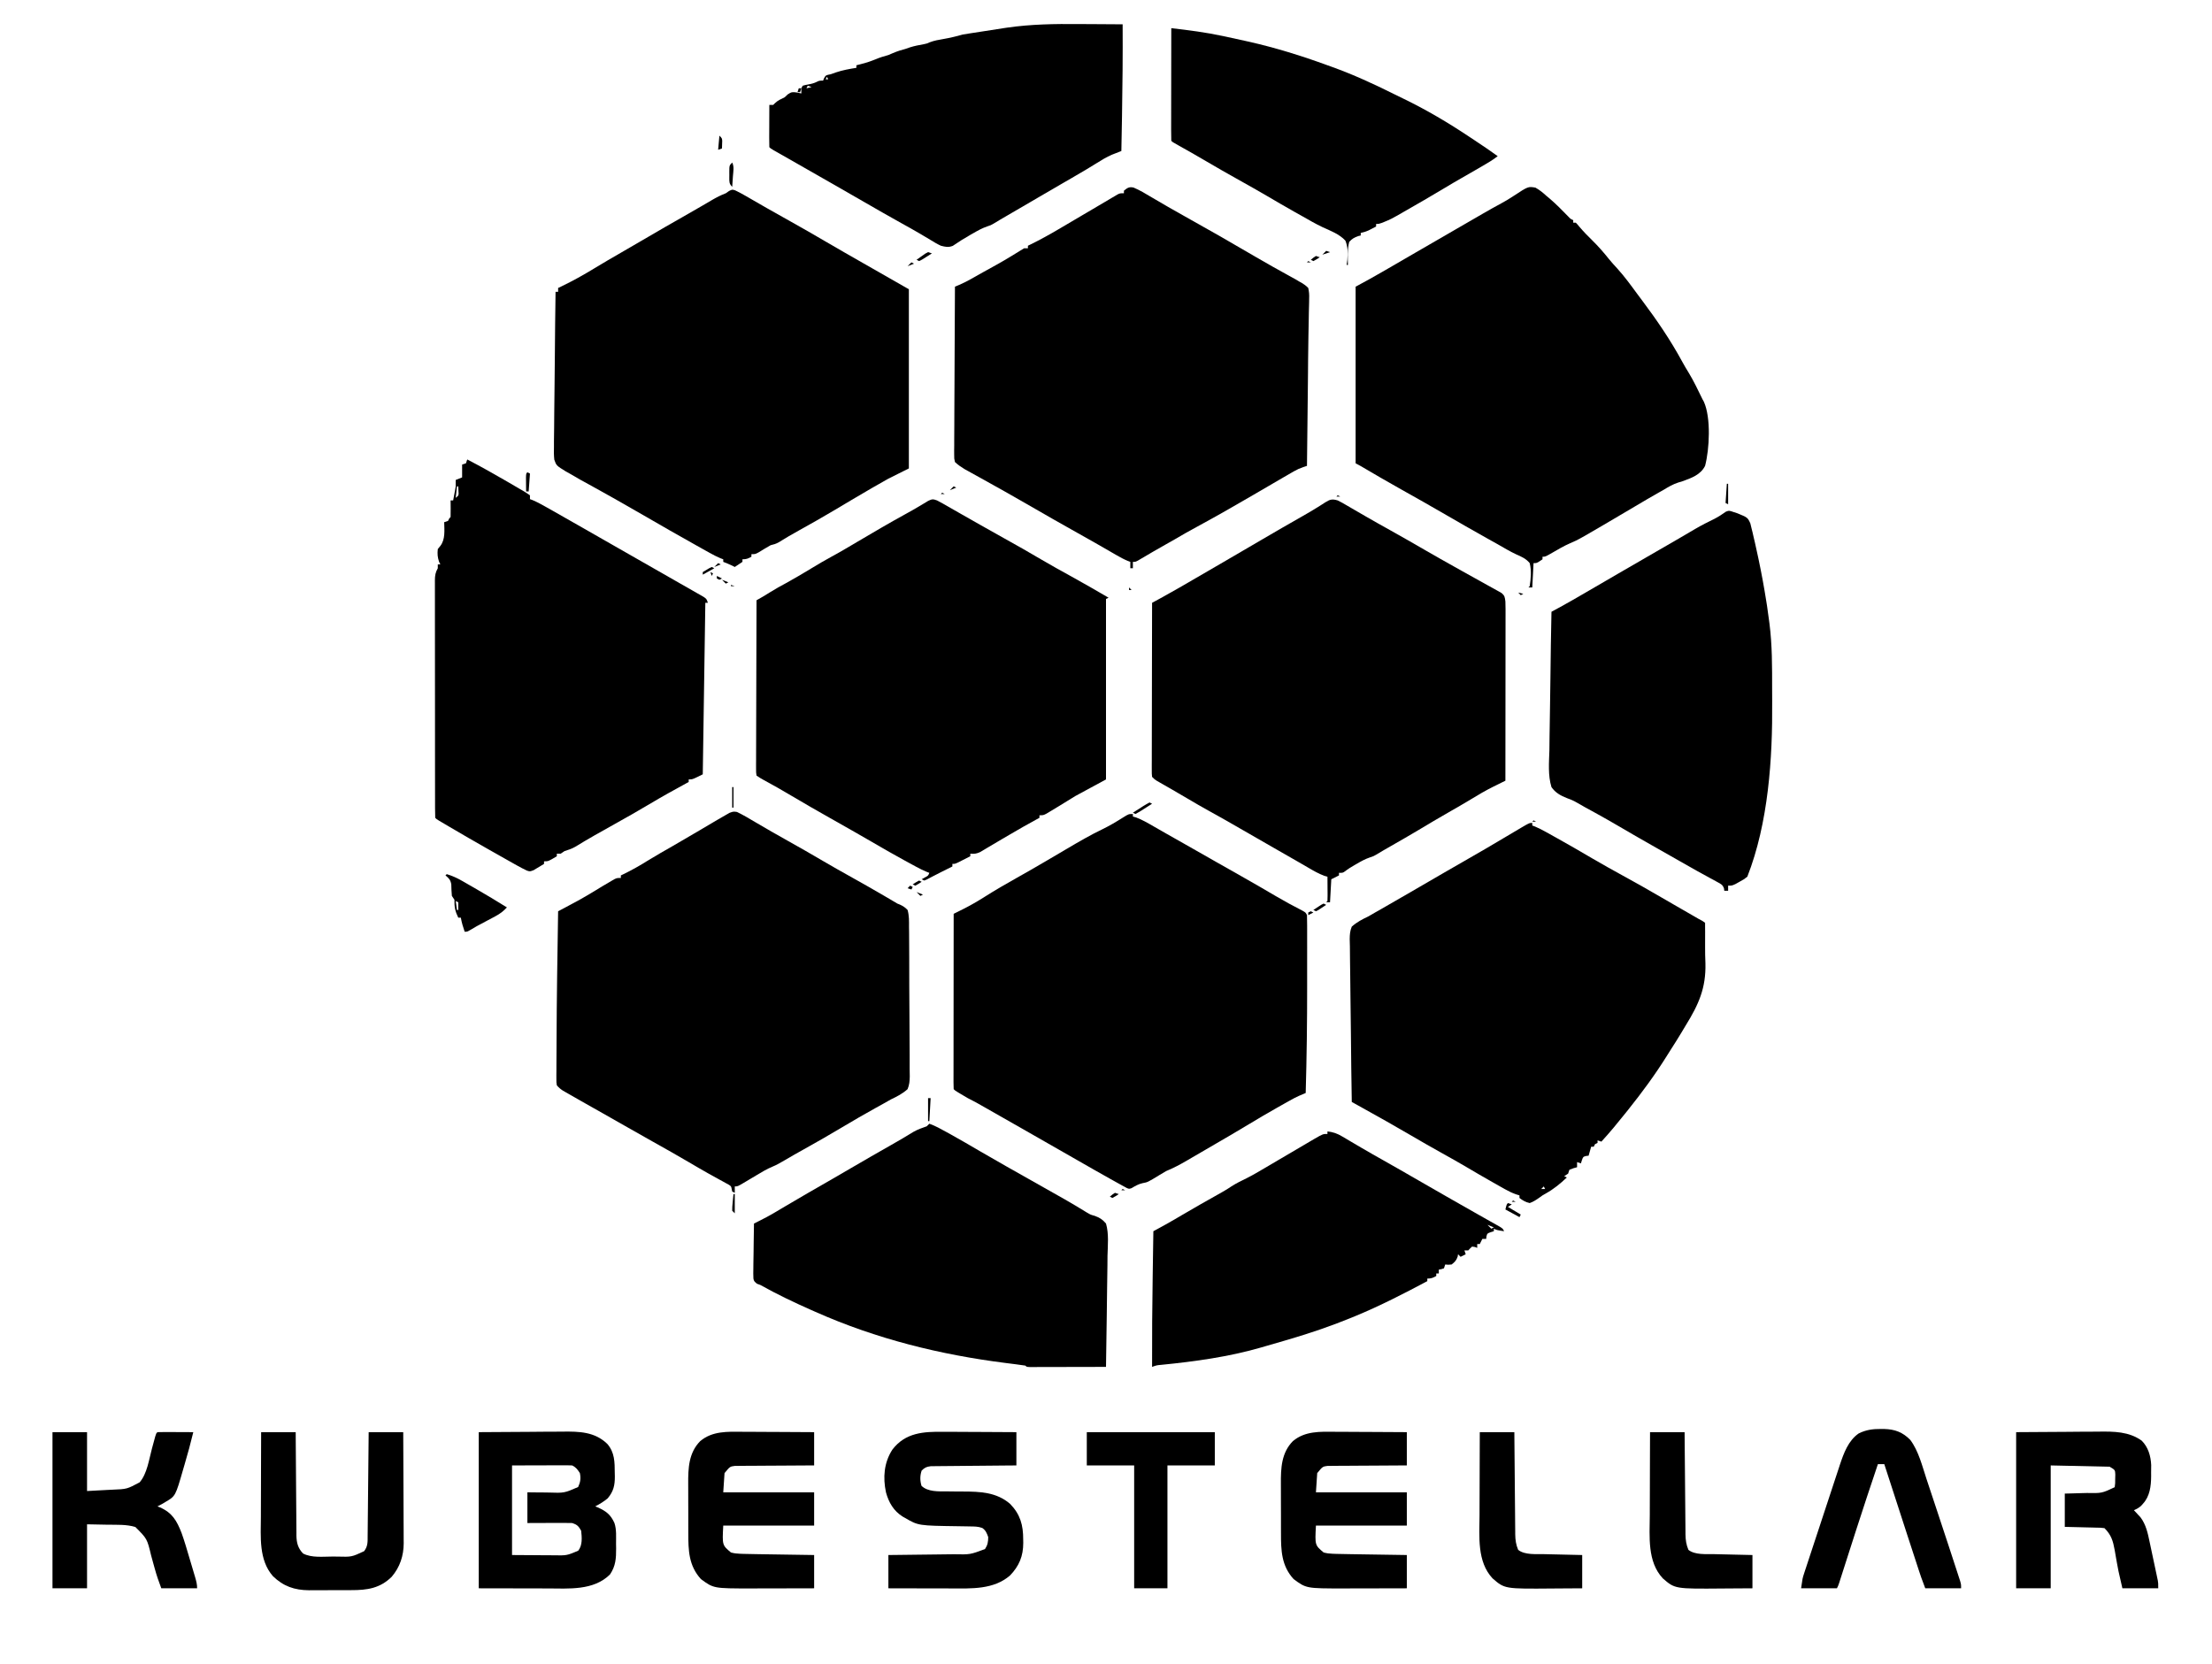<?xml version="1.0" encoding="UTF-8"?>
<svg version="1.1" xmlns="http://www.w3.org/2000/svg" width="1728" height="1300">
<path d="M0 0 C1.947 0.966 3.857 2.01 5.734 3.105 C6.853 3.752 7.971 4.399 9.124 5.065 C9.714 5.41 10.304 5.756 10.912 6.112 C13.419 7.579 15.934 9.031 18.449 10.484 C19.743 11.232 21.037 11.981 22.33 12.73 C28.392 16.239 34.503 19.658 40.625 23.062 C50.227 28.416 59.758 33.883 69.27 39.395 C76.645 43.661 84.059 47.851 91.5 52 C93.542 53.144 95.584 54.289 97.625 55.434 C100.946 57.296 104.27 59.151 107.605 60.989 C110.658 62.671 113.701 64.369 116.738 66.077 C118.465 67.043 120.202 67.991 121.939 68.939 C122.98 69.528 124.021 70.116 125.094 70.723 C126.019 71.236 126.944 71.749 127.896 72.278 C130.584 74.478 130.538 75.608 131 79 C131.087 80.971 131.122 82.944 131.12 84.916 C131.122 86.693 131.122 86.693 131.124 88.507 C131.121 89.798 131.117 91.089 131.114 92.419 C131.113 93.799 131.113 95.179 131.114 96.559 C131.114 100.299 131.108 104.038 131.101 107.777 C131.095 111.687 131.095 115.598 131.093 119.508 C131.09 126.91 131.082 134.312 131.072 141.714 C131.061 150.142 131.055 158.57 131.05 166.998 C131.04 184.332 131.022 201.666 131 219 C129.925 219.53 128.85 220.061 127.742 220.607 C126.304 221.32 124.867 222.033 123.43 222.746 C122.724 223.094 122.019 223.441 121.292 223.799 C115.487 226.685 109.962 229.915 104.445 233.316 C98.694 236.82 92.84 240.147 87 243.5 C78.994 248.102 71.032 252.756 63.133 257.539 C56.121 261.746 49.009 265.786 41.92 269.861 C40.84 270.482 39.761 271.103 38.648 271.742 C37.681 272.298 36.713 272.853 35.716 273.425 C33.906 274.475 32.109 275.548 30.326 276.645 C28 278 28 278 25.133 278.941 C21.444 280.188 18.217 281.979 14.875 283.938 C13.964 284.459 13.964 284.459 13.035 284.99 C10.493 286.461 8.073 287.943 5.758 289.754 C4 291 4 291 1 291 C1 291.66 1 292.32 1 293 C-0.98 293.99 -2.96 294.98 -5 296 C-5.33 301.94 -5.66 307.88 -6 314 C-6.99 314 -7.98 314 -9 314 C-8.67 313.67 -8.34 313.34 -8 313 C-7.913 311.584 -7.893 310.164 -7.902 308.746 C-7.906 307.892 -7.909 307.038 -7.912 306.158 C-7.92 305.26 -7.929 304.363 -7.938 303.438 C-7.944 302.085 -7.944 302.085 -7.951 300.705 C-7.963 298.47 -7.979 296.235 -8 294 C-8.802 293.776 -9.604 293.551 -10.43 293.32 C-14.977 291.639 -18.95 289.32 -23.125 286.875 C-25.009 285.785 -26.893 284.695 -28.777 283.605 C-29.783 283.022 -30.788 282.439 -31.824 281.837 C-36.842 278.934 -41.881 276.067 -46.917 273.197 C-56.84 267.54 -66.739 261.845 -76.625 256.125 C-84.618 251.501 -92.644 246.949 -100.731 242.492 C-106.38 239.37 -111.953 236.129 -117.504 232.837 C-121.394 230.53 -125.296 228.247 -129.219 225.996 C-130.088 225.497 -130.958 224.997 -131.854 224.482 C-133.546 223.512 -135.239 222.544 -136.933 221.578 C-138.078 220.921 -138.078 220.921 -139.246 220.25 C-139.923 219.863 -140.601 219.477 -141.299 219.078 C-143 218 -143 218 -145 216 C-145.246 213.63 -145.246 213.63 -145.241 210.596 C-145.243 209.449 -145.246 208.302 -145.249 207.12 C-145.242 205.856 -145.234 204.591 -145.227 203.289 C-145.226 201.948 -145.227 200.608 -145.228 199.268 C-145.229 195.624 -145.217 191.979 -145.203 188.335 C-145.19 184.529 -145.189 180.722 -145.187 176.916 C-145.181 169.705 -145.164 162.495 -145.144 155.284 C-145.122 147.076 -145.111 138.868 -145.101 130.66 C-145.08 113.774 -145.045 96.887 -145 80 C-144.262 79.598 -143.524 79.197 -142.763 78.783 C-141.786 78.251 -140.809 77.718 -139.802 77.17 C-138.837 76.645 -137.872 76.119 -136.877 75.578 C-132.662 73.266 -128.484 70.89 -124.312 68.5 C-123.42 67.989 -122.528 67.479 -121.609 66.953 C-111.723 61.284 -101.885 55.535 -92.048 49.782 C-86.038 46.268 -80.022 42.762 -74.007 39.255 C-68.968 36.316 -63.93 33.375 -58.895 30.43 C-48.408 24.299 -37.908 18.196 -27.335 12.216 C-23.353 9.955 -19.411 7.659 -15.535 5.219 C-14.506 4.575 -14.506 4.575 -13.455 3.919 C-12.196 3.126 -10.945 2.321 -9.703 1.501 C-5.946 -0.862 -4.213 -1.238 0 0 Z " fill="#000000" transform="translate(1045,391)"/>
<path d="M0 0 C2.899 1.372 5.659 2.877 8.437 4.481 C10.114 5.447 10.114 5.447 11.826 6.431 C12.417 6.773 13.007 7.114 13.615 7.466 C16.765 9.288 19.921 11.099 23.077 12.911 C23.719 13.28 24.361 13.649 25.023 14.029 C31.138 17.538 37.292 20.975 43.452 24.403 C52.525 29.462 61.52 34.639 70.481 39.893 C80.175 45.571 89.927 51.145 99.687 56.708 C111.697 63.556 123.698 70.419 135.702 77.278 C135.702 123.478 135.702 169.678 135.702 217.278 C127.782 221.238 127.782 221.238 119.702 225.278 C115.568 227.575 111.469 229.89 107.39 232.278 C106.292 232.916 105.195 233.553 104.064 234.21 C94.931 239.526 85.855 244.935 76.777 250.344 C67.966 255.575 59.062 260.626 50.096 265.587 C44.604 268.629 39.2 271.758 33.878 275.092 C31.78 276.236 30.014 276.748 27.702 277.278 C24.573 279.03 21.535 280.905 18.479 282.782 C15.702 284.278 15.702 284.278 12.702 284.278 C12.702 284.938 12.702 285.598 12.702 286.278 C10.055 287.739 8.808 288.278 5.702 288.278 C5.702 288.938 5.702 289.598 5.702 290.278 C3.741 291.668 1.74 293.004 -0.298 294.278 C-1.133 293.845 -1.133 293.845 -1.985 293.403 C-4.383 292.237 -6.814 291.244 -9.298 290.278 C-9.298 289.618 -9.298 288.958 -9.298 288.278 C-10.006 288.011 -10.715 287.744 -11.444 287.469 C-14.413 286.23 -17.145 284.79 -19.954 283.224 C-21.596 282.31 -21.596 282.31 -23.271 281.379 C-24.446 280.721 -25.622 280.062 -26.798 279.403 C-28.015 278.724 -29.233 278.044 -30.45 277.365 C-44.264 269.649 -57.989 261.783 -71.673 253.841 C-78.566 249.841 -85.485 245.888 -92.423 241.966 C-93.373 241.428 -94.323 240.89 -95.302 240.336 C-100.496 237.403 -105.705 234.498 -110.931 231.622 C-112.035 231.011 -113.14 230.401 -114.278 229.772 C-116.385 228.608 -118.496 227.45 -120.611 226.299 C-123.541 224.678 -126.417 222.985 -129.298 221.278 C-130.262 220.745 -131.227 220.212 -132.22 219.662 C-139.689 215.037 -139.689 215.037 -141.29 210.413 C-141.653 206.919 -141.66 203.58 -141.547 200.069 C-141.548 198.761 -141.55 197.453 -141.551 196.105 C-141.555 192.538 -141.49 188.975 -141.413 185.409 C-141.344 181.675 -141.338 177.941 -141.325 174.206 C-141.291 167.143 -141.201 160.083 -141.09 153.021 C-140.967 144.978 -140.907 136.934 -140.851 128.89 C-140.737 112.352 -140.543 95.815 -140.298 79.278 C-139.638 79.278 -138.978 79.278 -138.298 79.278 C-138.298 78.288 -138.298 77.298 -138.298 76.278 C-137.375 75.84 -136.452 75.402 -135.501 74.95 C-126.871 70.782 -118.617 66.185 -110.434 61.2 C-103.387 56.91 -96.265 52.763 -89.11 48.653 C-82.027 44.583 -74.951 40.505 -67.923 36.341 C-59.263 31.217 -50.518 26.243 -41.775 21.262 C-36.321 18.155 -30.872 15.04 -25.45 11.876 C-24.581 11.369 -23.711 10.861 -22.815 10.339 C-21.231 9.413 -19.65 8.484 -18.07 7.552 C-14.542 5.489 -11.127 3.738 -7.298 2.278 C-6.473 1.701 -5.648 1.123 -4.798 0.528 C-2.298 -0.722 -2.298 -0.722 0 0 Z " fill="#000000" transform="translate(574.298,148.722)"/>
<path d="M0 0 C0 0.66 0 1.32 0 2 C0.775 2.21 1.549 2.42 2.348 2.637 C7.361 4.508 11.811 7.141 16.438 9.812 C18.506 10.995 20.575 12.177 22.645 13.359 C23.7 13.965 24.755 14.57 25.842 15.193 C30.757 18.005 35.692 20.782 40.625 23.562 C48.796 28.177 56.95 32.821 65.093 37.485 C71.484 41.143 77.896 44.762 84.312 48.375 C93.444 53.517 102.497 58.783 111.531 64.094 C118.409 68.121 125.364 71.929 132.465 75.547 C135 77 135 77 136 79 C136.099 81.794 136.136 84.563 136.129 87.357 C136.132 88.659 136.132 88.659 136.135 89.986 C136.139 92.885 136.136 95.784 136.133 98.684 C136.133 100.73 136.134 102.777 136.136 104.823 C136.137 109.15 136.135 113.477 136.13 117.804 C136.125 123.212 136.128 128.619 136.134 134.026 C136.159 162.031 135.799 190.006 135 218 C133.267 218.735 131.535 219.469 129.802 220.204 C127.302 221.308 124.935 222.599 122.551 223.934 C121.548 224.494 120.546 225.054 119.513 225.631 C118.457 226.227 117.401 226.823 116.312 227.438 C115.204 228.061 114.095 228.684 112.953 229.326 C105.403 233.591 97.935 237.974 90.517 242.465 C81.157 248.133 71.699 253.631 62.234 259.122 C59.397 260.769 56.563 262.421 53.73 264.074 C51.373 265.449 49.013 266.82 46.653 268.19 C44.981 269.162 43.31 270.138 41.64 271.115 C36.509 274.088 31.481 276.748 26 279 C24.291 279.963 22.601 280.961 20.938 282 C11.591 287.707 11.591 287.707 7.625 288.438 C4.339 289.142 1.842 290.652 -1.035 292.355 C-3 293 -3 293 -4.898 292.163 C-5.939 291.587 -5.939 291.587 -7 291 C-7.878 290.527 -7.878 290.527 -8.773 290.045 C-10.829 288.907 -12.884 287.767 -14.938 286.625 C-15.731 286.184 -16.525 285.742 -17.342 285.288 C-25.941 280.493 -34.485 275.601 -43.026 270.704 C-47.945 267.886 -52.867 265.075 -57.79 262.263 C-60.771 260.559 -63.753 258.856 -66.734 257.152 C-67.333 256.81 -67.931 256.468 -68.548 256.116 C-72.767 253.705 -76.985 251.292 -81.203 248.879 C-92.457 242.44 -103.717 236.012 -115 229.625 C-115.956 229.083 -116.911 228.542 -117.896 227.984 C-118.776 227.486 -119.656 226.989 -120.562 226.477 C-121.327 226.044 -122.091 225.612 -122.879 225.167 C-124.896 224.057 -126.94 223.026 -129 222 C-130.738 220.994 -132.467 219.972 -134.188 218.938 C-135.508 218.147 -135.508 218.147 -136.855 217.34 C-139 216 -139 216 -140 215 C-140.096 213.228 -140.122 211.453 -140.12 209.679 C-140.122 208.525 -140.123 207.37 -140.124 206.181 C-140.121 204.904 -140.117 203.626 -140.114 202.31 C-140.113 200.96 -140.113 199.611 -140.114 198.261 C-140.114 194.585 -140.108 190.91 -140.101 187.234 C-140.095 183.397 -140.095 179.56 -140.093 175.723 C-140.09 168.452 -140.082 161.181 -140.072 153.911 C-140.061 145.635 -140.055 137.359 -140.05 129.084 C-140.04 112.056 -140.022 95.028 -140 78 C-139.326 77.664 -138.652 77.329 -137.958 76.983 C-137.067 76.539 -136.176 76.095 -135.258 75.637 C-134.378 75.198 -133.497 74.759 -132.59 74.307 C-126.82 71.395 -121.296 68.207 -115.836 64.744 C-107.717 59.594 -99.439 54.799 -91.052 50.097 C-84.017 46.15 -77.026 42.135 -70.062 38.062 C-69.075 37.486 -68.088 36.909 -67.07 36.315 C-61.944 33.318 -56.826 30.308 -51.715 27.285 C-42.456 21.825 -33.245 16.434 -23.55 11.782 C-18.078 9.13 -12.915 6.046 -7.781 2.792 C-3.308 0 -3.308 0 0 0 Z " fill="#000000" transform="translate(885,636)"/>
<path d="M0 0 C5.045 2.12 9.618 4.913 14.309 7.719 C22.733 12.697 31.195 17.586 39.746 22.344 C48.71 27.34 57.649 32.377 66.559 37.469 C67.146 37.805 67.734 38.141 68.34 38.487 C77.458 43.7 86.533 48.984 95.592 54.301 C104.059 59.253 112.616 64.042 121.214 68.764 C122.195 69.307 123.176 69.851 124.188 70.41 C125.045 70.881 125.903 71.353 126.787 71.838 C127.681 72.376 128.575 72.914 129.496 73.469 C130.081 73.785 130.665 74.102 131.267 74.428 C133.263 75.634 134.876 76.787 136.496 78.469 C137.158 81.61 137.336 83.694 137.197 86.815 C137.189 87.648 137.18 88.48 137.171 89.337 C137.135 92.107 137.05 94.872 136.965 97.641 C136.93 99.607 136.9 101.574 136.872 103.541 C136.809 107.71 136.727 111.879 136.63 116.048 C136.49 122.36 136.422 128.672 136.375 134.986 C136.359 137.079 136.343 139.171 136.327 141.264 C136.315 142.819 136.315 142.819 136.303 144.406 C136.26 149.639 136.201 154.872 136.141 160.105 C136.129 161.139 136.117 162.172 136.105 163.237 C136.081 165.334 136.057 167.431 136.033 169.528 C135.97 174.968 135.911 180.408 135.852 185.848 C135.736 196.388 135.617 206.928 135.496 217.469 C134.552 217.776 133.608 218.083 132.635 218.4 C129.896 219.333 127.651 220.353 125.16 221.797 C124.356 222.26 123.551 222.722 122.723 223.199 C121.864 223.701 121.006 224.202 120.121 224.719 C119.208 225.246 118.296 225.773 117.355 226.316 C114.398 228.027 111.447 229.747 108.496 231.469 C107.018 232.33 107.018 232.33 105.511 233.209 C101.488 235.554 97.467 237.902 93.446 240.25 C78.783 248.813 64.05 257.213 49.122 265.305 C43.428 268.397 37.792 271.553 32.227 274.871 C29.931 276.214 27.621 277.512 25.293 278.797 C22.014 280.611 18.764 282.467 15.531 284.363 C14.712 284.843 13.893 285.324 13.049 285.818 C11.36 286.811 9.672 287.805 7.986 288.803 C7.176 289.276 6.366 289.75 5.531 290.238 C4.803 290.667 4.075 291.096 3.324 291.538 C1.496 292.469 1.496 292.469 -0.504 292.469 C-0.504 294.119 -0.504 295.769 -0.504 297.469 C-1.164 297.469 -1.824 297.469 -2.504 297.469 C-2.504 295.819 -2.504 294.169 -2.504 292.469 C-3.211 292.205 -3.917 291.941 -4.646 291.669 C-7.666 290.401 -10.402 288.905 -13.238 287.266 C-14.916 286.301 -14.916 286.301 -16.627 285.316 C-17.513 284.804 -17.513 284.804 -18.416 284.281 C-21.569 282.458 -24.728 280.645 -27.887 278.832 C-28.851 278.278 -28.851 278.278 -29.834 277.713 C-35.905 274.229 -42.013 270.812 -48.129 267.406 C-57.775 262.027 -67.354 256.538 -76.912 251.006 C-83.945 246.938 -90.993 242.902 -98.066 238.906 C-98.986 238.387 -99.905 237.867 -100.852 237.332 C-105.997 234.43 -111.154 231.551 -116.32 228.688 C-117.456 228.057 -118.591 227.426 -119.761 226.776 C-121.954 225.558 -124.149 224.345 -126.346 223.136 C-127.836 222.309 -127.836 222.309 -129.355 221.465 C-130.23 220.982 -131.105 220.499 -132.006 220.002 C-134.777 218.301 -137.139 216.712 -139.504 214.469 C-140.119 211.837 -140.119 211.837 -140.105 208.787 C-140.112 207.628 -140.119 206.47 -140.126 205.277 C-140.108 204.01 -140.09 202.744 -140.072 201.438 C-140.07 200.088 -140.071 198.738 -140.074 197.387 C-140.075 193.724 -140.046 190.062 -140.011 186.399 C-139.98 182.57 -139.977 178.741 -139.971 174.912 C-139.955 167.662 -139.914 160.413 -139.864 153.163 C-139.808 144.909 -139.781 136.656 -139.756 128.402 C-139.703 111.424 -139.615 94.446 -139.504 77.469 C-137.858 76.771 -137.858 76.771 -136.178 76.059 C-133.011 74.717 -130.02 73.189 -127.02 71.5 C-125.506 70.651 -125.506 70.651 -123.961 69.784 C-122.903 69.185 -121.844 68.586 -120.754 67.969 C-119.11 67.043 -119.11 67.043 -117.433 66.099 C-101.233 57.174 -101.233 57.174 -85.504 47.469 C-84.514 47.469 -83.524 47.469 -82.504 47.469 C-82.504 46.809 -82.504 46.149 -82.504 45.469 C-81.773 45.114 -81.043 44.759 -80.29 44.394 C-72.949 40.783 -65.855 36.883 -58.816 32.719 C-57.252 31.8 -57.252 31.8 -55.656 30.862 C-52.603 29.068 -49.553 27.269 -46.504 25.469 C-44.949 24.553 -43.395 23.638 -41.84 22.723 C-41.142 22.312 -40.443 21.901 -39.724 21.477 C-37.041 19.899 -34.357 18.322 -31.672 16.746 C-30.109 15.825 -28.548 14.902 -26.988 13.977 C-24.372 12.427 -21.751 10.885 -19.129 9.344 C-18.313 8.858 -17.497 8.371 -16.657 7.87 C-15.897 7.426 -15.138 6.981 -14.355 6.523 C-13.683 6.126 -13.011 5.729 -12.319 5.32 C-10.504 4.469 -10.504 4.469 -7.504 4.469 C-7.504 3.809 -7.504 3.149 -7.504 2.469 C-4.838 0.274 -3.459 -0.734 0 0 Z " fill="#000000" transform="translate(885.504,146.531)"/>
<path d="M0 0 C1.562 0.781 3.098 1.615 4.613 2.484 C5.519 3.001 6.425 3.517 7.359 4.049 C8.334 4.61 9.308 5.172 10.312 5.75 C12.405 6.944 14.497 8.138 16.59 9.332 C17.658 9.944 18.727 10.556 19.828 11.186 C24.667 13.953 29.521 16.696 34.375 19.438 C35.782 20.233 35.782 20.233 37.217 21.045 C42.272 23.903 47.335 26.749 52.406 29.578 C62.109 34.991 71.789 40.418 81.334 46.104 C89.086 50.692 96.987 55.012 104.87 59.369 C114.655 64.786 124.35 70.346 134 76 C133.34 76.33 132.68 76.66 132 77 C132 123.53 132 170.06 132 218 C124.08 222.29 116.16 226.58 108 231 C103.635 233.634 99.309 236.282 95 239 C92.799 240.345 90.591 241.679 88.375 243 C87.413 243.577 86.452 244.155 85.461 244.75 C83 246 83 246 80 246 C80 246.66 80 247.32 80 248 C79.014 248.53 79.014 248.53 78.009 249.071 C70.987 252.871 64.073 256.832 57.188 260.875 C55.081 262.104 52.974 263.333 50.867 264.562 C47.403 266.587 43.948 268.624 40.508 270.688 C39.55 271.254 39.55 271.254 38.573 271.833 C36.947 272.795 35.327 273.768 33.707 274.742 C30.866 276.062 29.09 276.282 26 276 C26 276.66 26 277.32 26 278 C24.044 279.005 22.085 280.004 20.125 281 C18.489 281.835 18.489 281.835 16.82 282.688 C14 284 14 284 12 284 C12 284.66 12 285.32 12 286 C9.11 287.445 6.22 288.889 3.328 290.328 C1.226 291.384 -0.869 292.455 -2.953 293.547 C-3.835 294.006 -4.717 294.465 -5.625 294.938 C-6.82 295.57 -6.82 295.57 -8.039 296.215 C-9.01 296.603 -9.01 296.603 -10 297 C-10.66 296.67 -11.32 296.34 -12 296 C-11.196 295.546 -10.391 295.092 -9.562 294.625 C-6.911 293.253 -6.911 293.253 -6 291 C-6.72 290.725 -7.441 290.449 -8.183 290.166 C-10.919 289.033 -13.467 287.756 -16.07 286.348 C-17.039 285.824 -18.008 285.301 -19.007 284.761 C-20.036 284.201 -21.065 283.64 -22.125 283.062 C-23.196 282.481 -24.267 281.899 -25.37 281.299 C-34.211 276.474 -42.935 271.466 -51.628 266.381 C-55.822 263.939 -60.036 261.532 -64.25 259.125 C-65.116 258.63 -65.982 258.135 -66.875 257.625 C-72.507 254.411 -78.151 251.22 -83.801 248.037 C-93.655 242.484 -103.451 236.845 -113.182 231.077 C-120.625 226.667 -128.097 222.349 -135.723 218.262 C-138 217 -138 217 -141 215 C-141.369 212.614 -141.369 212.614 -141.361 209.558 C-141.365 208.403 -141.369 207.247 -141.373 206.057 C-141.362 204.783 -141.352 203.509 -141.341 202.197 C-141.34 200.847 -141.34 199.497 -141.342 198.147 C-141.343 194.475 -141.325 190.804 -141.304 187.133 C-141.285 183.299 -141.284 179.464 -141.28 175.63 C-141.271 168.366 -141.246 161.102 -141.216 153.839 C-141.183 145.57 -141.166 137.302 -141.151 129.034 C-141.12 112.022 -141.067 95.011 -141 78 C-139.244 77 -137.487 76 -135.731 74.999 C-133.869 73.925 -132.055 72.792 -130.25 71.625 C-126.233 69.091 -122.085 66.845 -117.906 64.59 C-110.952 60.786 -104.158 56.704 -97.375 52.607 C-92.504 49.666 -87.639 46.756 -82.625 44.062 C-78.123 41.644 -73.711 39.099 -69.312 36.5 C-68.606 36.082 -67.899 35.665 -67.17 35.235 C-65.63 34.324 -64.089 33.414 -62.549 32.504 C-49.844 25.007 -37.133 17.52 -24.195 10.43 C-20.735 8.533 -17.306 6.604 -13.922 4.574 C-13.279 4.192 -12.637 3.811 -11.975 3.417 C-10.251 2.388 -8.535 1.345 -6.82 0.301 C-3.634 -1.169 -3.167 -1.105 0 0 Z " fill="#000000" transform="translate(732,391)"/>
<path d="M0 0 C4.855 2.349 9.455 5.064 14.082 7.832 C22.586 12.859 31.134 17.785 39.77 22.582 C48.999 27.718 58.142 32.984 67.25 38.332 C74.375 42.504 81.555 46.567 88.77 50.582 C97.339 55.354 105.859 60.202 114.332 65.145 C115.313 65.716 116.294 66.288 117.305 66.877 C119.966 68.435 122.626 69.994 125.27 71.582 C125.922 71.841 126.574 72.101 127.245 72.368 C129.735 73.523 131.381 74.575 133.27 76.582 C134.529 80.98 134.414 85.323 134.384 89.874 C134.403 91.241 134.425 92.608 134.451 93.975 C134.509 97.683 134.515 101.388 134.509 105.096 C134.507 108.194 134.53 111.293 134.551 114.392 C134.601 121.706 134.607 129.02 134.587 136.334 C134.568 143.869 134.626 151.401 134.721 158.936 C134.8 165.413 134.829 171.89 134.818 178.368 C134.812 182.234 134.826 186.097 134.889 189.962 C134.946 193.6 134.94 197.234 134.886 200.872 C134.873 202.834 134.923 204.796 134.976 206.758 C134.884 210.456 134.666 213.151 133.27 216.582 C129.285 220.151 125.109 222.287 120.27 224.582 C118.333 225.663 116.402 226.754 114.48 227.863 C112.536 228.938 110.591 230.011 108.645 231.082 C99.595 236.103 90.653 241.274 81.77 246.582 C71.882 252.488 61.914 258.22 51.84 263.803 C46.847 266.57 41.895 269.386 36.984 272.297 C33.891 274.114 30.875 275.858 27.551 277.211 C23.383 278.952 19.633 281.194 15.77 283.52 C12.937 285.209 10.104 286.897 7.27 288.582 C6.603 288.981 5.937 289.379 5.25 289.79 C0.499 292.582 0.499 292.582 -1.73 292.582 C-1.73 294.232 -1.73 295.882 -1.73 297.582 C-2.39 297.252 -3.05 296.922 -3.73 296.582 C-3.857 295.953 -3.984 295.325 -4.115 294.677 C-4.547 292.469 -4.547 292.469 -6.391 291.249 C-7.113 290.856 -7.834 290.463 -8.578 290.059 C-9.398 289.602 -10.218 289.146 -11.063 288.676 C-11.964 288.191 -12.865 287.707 -13.793 287.207 C-15.727 286.136 -17.661 285.063 -19.594 283.988 C-20.605 283.43 -21.617 282.872 -22.659 282.297 C-27.646 279.513 -32.559 276.605 -37.48 273.707 C-46.785 268.255 -56.161 262.945 -65.581 257.694 C-73.053 253.528 -80.492 249.308 -87.914 245.052 C-93.404 241.907 -98.907 238.783 -104.418 235.676 C-109.193 232.984 -113.962 230.285 -118.73 227.582 C-120.123 226.793 -120.123 226.793 -121.544 225.988 C-124.193 224.483 -126.837 222.971 -129.48 221.457 C-130.273 221.008 -131.065 220.558 -131.881 220.095 C-132.61 219.676 -133.339 219.256 -134.09 218.824 C-134.724 218.462 -135.358 218.099 -136.011 217.726 C-137.923 216.454 -139.278 215.374 -140.73 213.582 C-141.098 211.276 -141.098 211.276 -141.087 208.509 C-141.09 207.458 -141.093 206.406 -141.096 205.323 C-141.084 204.167 -141.071 203.011 -141.059 201.82 C-141.057 200.598 -141.056 199.376 -141.054 198.116 C-141.046 194.747 -141.025 191.378 -140.996 188.008 C-140.975 185.187 -140.965 182.365 -140.955 179.544 C-140.832 145.555 -140.291 111.566 -139.73 77.582 C-138.072 76.716 -138.072 76.716 -136.381 75.833 C-128.195 71.541 -120.106 67.178 -112.23 62.332 C-107.456 59.415 -102.676 56.509 -97.824 53.723 C-97.109 53.31 -96.395 52.898 -95.658 52.474 C-93.73 51.582 -93.73 51.582 -90.73 51.582 C-90.73 50.922 -90.73 50.262 -90.73 49.582 C-90.015 49.242 -89.3 48.901 -88.562 48.551 C-82.076 45.396 -75.95 41.93 -69.844 38.098 C-63.293 34.042 -56.568 30.274 -49.887 26.439 C-43.504 22.771 -37.145 19.066 -30.82 15.298 C-27.273 13.186 -23.716 11.091 -20.155 9.004 C-18.577 8.078 -17.001 7.149 -15.427 6.215 C-13.373 5.003 -11.306 3.82 -9.23 2.645 C-8.106 1.996 -6.982 1.348 -5.824 0.68 C-2.73 -0.418 -2.73 -0.418 0 0 Z " fill="#000000" transform="translate(575.73,634.418)"/>
<path d="M0 0 C0 0.66 0 1.32 0 2 C0.711 2.268 1.421 2.537 2.153 2.813 C5.081 4.034 7.778 5.445 10.551 6.984 C11.629 7.582 12.707 8.18 13.818 8.797 C14.983 9.448 16.148 10.099 17.312 10.75 C17.91 11.083 18.508 11.416 19.124 11.759 C28.417 16.935 37.618 22.254 46.785 27.651 C54.72 32.301 62.749 36.765 70.812 41.188 C81.084 46.822 91.28 52.565 101.393 58.481 C104.511 60.297 107.635 62.101 110.762 63.902 C111.349 64.241 111.937 64.58 112.543 64.929 C115.456 66.607 118.37 68.285 121.284 69.963 C122.343 70.573 123.401 71.184 124.492 71.812 C125.434 72.355 126.376 72.898 127.347 73.457 C128.223 73.966 129.098 74.475 130 75 C130.939 75.499 131.877 75.998 132.844 76.512 C133.556 77.003 134.267 77.494 135 78 C135 78.99 135 79.98 135 81 C135.011 82.374 135.023 83.747 135.035 85.121 C135.063 88.899 135.046 92.675 135.012 96.453 C134.976 100.892 135.084 105.3 135.27 109.734 C135.752 128.962 129.985 141.837 120 158 C118.807 159.99 117.616 161.981 116.426 163.973 C113.792 168.332 111.088 172.64 108.333 176.923 C107.215 178.665 106.115 180.419 105.02 182.176 C95.902 196.794 85.74 210.542 75 224 C74.128 225.093 74.128 225.093 73.238 226.208 C67.018 233.978 60.74 241.67 54 249 C53.01 248.67 52.02 248.34 51 248 C51 248.66 51 249.32 51 250 C50.34 250.33 49.68 250.66 49 251 C48.67 251.66 48.34 252.32 48 253 C47.34 253 46.68 253 46 253 C45.34 255.31 44.68 257.62 44 260 C43.072 260.093 43.072 260.093 42.125 260.188 C39.722 260.829 39.722 260.829 38.75 263.562 C38.379 264.769 38.379 264.769 38 266 C37.01 265.67 36.02 265.34 35 265 C35 266.32 35 267.64 35 269 C34.031 269.268 33.061 269.536 32.062 269.812 C31.052 270.204 30.041 270.596 29 271 C28.67 271.99 28.34 272.98 28 274 C25.277 275.824 25.277 275.824 21.938 277.688 C20.833 278.31 19.728 278.933 18.59 279.574 C17.308 280.28 17.308 280.28 16 281 C17.453 280.136 18.912 279.284 20.375 278.438 C21.187 277.962 21.999 277.486 22.836 276.996 C23.55 276.667 24.264 276.339 25 276 C25.66 276.33 26.32 276.66 27 277 C21.858 281.893 16.75 286.067 10.543 289.531 C7.941 290.979 7.941 290.979 5.426 292.844 C2.96 294.565 0.834 295.988 -2 297 C-5.17 296.321 -7.455 294.976 -10 293 C-10 292.34 -10 291.68 -10 291 C-10.877 290.73 -11.755 290.46 -12.659 290.182 C-15.83 289.06 -18.533 287.744 -21.457 286.094 C-22.478 285.52 -23.499 284.946 -24.551 284.355 C-26.165 283.437 -26.165 283.437 -27.812 282.5 C-29.495 281.551 -29.495 281.551 -31.211 280.582 C-38.011 276.733 -44.766 272.816 -51.481 268.821 C-57.615 265.188 -63.835 261.718 -70.062 258.25 C-78.43 253.59 -86.741 248.85 -95 244 C-107.233 236.819 -119.6 229.887 -132 223 C-133.561 222.133 -135.122 221.265 -136.683 220.398 C-137.897 219.724 -137.897 219.724 -139.134 219.036 C-139.75 218.694 -140.366 218.352 -141 218 C-141.304 200.276 -141.533 182.553 -141.674 164.827 C-141.741 156.596 -141.832 148.366 -141.981 140.136 C-142.11 132.961 -142.194 125.787 -142.223 118.61 C-142.24 114.811 -142.28 111.016 -142.374 107.218 C-142.463 103.638 -142.49 100.063 -142.47 96.482 C-142.476 94.55 -142.545 92.62 -142.617 90.69 C-142.561 87.031 -142.374 84.397 -141 81 C-137.009 77.449 -132.83 75.297 -128 73 C-126.318 72.044 -124.643 71.076 -122.98 70.086 C-121.384 69.18 -119.786 68.277 -118.188 67.375 C-110.533 63.029 -102.91 58.632 -95.312 54.188 C-86.931 49.287 -78.536 44.412 -70.125 39.562 C-68.517 38.635 -68.517 38.635 -66.877 37.69 C-61.288 34.468 -55.697 31.251 -50.105 28.035 C-36.371 20.146 -36.371 20.146 -22.75 12.062 C-17.919 9.145 -13.073 6.262 -8.188 3.438 C-7.047 2.776 -5.906 2.115 -4.73 1.434 C-2 0 -2 0 0 0 Z M9 284 C8.34 284.66 7.68 285.32 7 286 C7.99 286 8.98 286 10 286 C9.67 285.34 9.34 284.68 9 284 Z " fill="#000000" transform="translate(1197,643)"/>
<path d="M0 0 C3.254 1.839 5.787 3.859 8.527 6.398 C9.833 7.483 9.833 7.483 11.164 8.59 C16.292 12.98 21.012 17.811 25.715 22.648 C27.42 24.47 27.42 24.47 29.527 25.398 C29.527 26.058 29.527 26.718 29.527 27.398 C30.187 27.398 30.847 27.398 31.527 27.398 C32.832 28.727 32.832 28.727 34.402 30.648 C37.553 34.37 40.918 37.806 44.402 41.211 C49.083 45.816 53.308 50.621 57.395 55.77 C59.454 58.308 61.612 60.694 63.84 63.086 C69.374 69.168 74.185 75.761 79.044 82.384 C80.409 84.238 81.789 86.08 83.176 87.918 C94.686 103.257 105.589 119.201 114.719 136.078 C116.264 138.914 117.885 141.657 119.59 144.398 C123.701 151.146 127.053 158.31 130.527 165.398 C130.881 166.036 131.234 166.673 131.598 167.33 C137.231 179.866 135.961 204.355 132.527 217.398 C129.056 224.37 121.797 226.93 114.867 229.41 C113.778 229.742 112.688 230.074 111.566 230.416 C107.363 231.775 103.835 233.85 100.09 236.148 C98.817 236.867 97.541 237.581 96.262 238.289 C90.2 241.696 84.228 245.258 78.241 248.796 C33.887 274.98 33.887 274.98 27.133 277.832 C22.215 279.969 17.679 282.653 13.049 285.346 C7.73 288.398 7.73 288.398 5.527 288.398 C5.527 289.058 5.527 289.718 5.527 290.398 C1.143 293.398 1.143 293.398 -1.473 293.398 C-1.803 299.668 -2.133 305.938 -2.473 312.398 C-3.463 312.398 -4.453 312.398 -5.473 312.398 C-5.143 312.068 -4.813 311.738 -4.473 311.398 C-3.589 305.417 -2.976 299.328 -4.473 293.398 C-7.385 289.822 -10.93 288.34 -15.105 286.504 C-20.053 284.194 -24.731 281.35 -29.473 278.648 C-31.671 277.421 -33.87 276.196 -36.07 274.973 C-41.702 271.834 -47.314 268.663 -52.91 265.461 C-54.17 264.74 -54.17 264.74 -55.456 264.004 C-60.204 261.283 -64.944 258.549 -69.68 255.809 C-81.461 248.992 -93.275 242.248 -105.167 235.627 C-115.678 229.758 -126.066 223.683 -136.439 217.575 C-137.762 216.81 -139.106 216.082 -140.473 215.398 C-140.473 169.858 -140.473 124.318 -140.473 77.398 C-136.843 75.418 -133.213 73.438 -129.473 71.398 C-126.237 69.575 -123.007 67.745 -119.785 65.898 C-118.891 65.387 -117.998 64.876 -117.077 64.349 C-109.282 59.88 -101.521 55.354 -93.764 50.82 C-83.142 44.613 -72.482 38.47 -61.821 32.329 C-58.358 30.332 -54.897 28.331 -51.438 26.328 C-50.27 25.653 -49.103 24.978 -47.935 24.302 C-45.743 23.035 -43.552 21.766 -41.362 20.496 C-36.534 17.706 -31.691 14.964 -26.777 12.328 C-23.363 10.486 -20.103 8.542 -16.883 6.379 C-5.666 -0.982 -5.666 -0.982 0 0 Z " fill="#000000" transform="translate(1199.473,146.602)"/>
<path d="M0 0 C9.628 4.973 19.053 10.272 28.438 15.688 C29.55 16.329 30.663 16.97 31.81 17.631 C34.881 19.409 37.941 21.203 41 23 C41.846 23.483 42.692 23.966 43.563 24.463 C45.427 25.559 47.224 26.768 49 28 C49 28.99 49 29.98 49 31 C49.99 31.36 49.99 31.36 51 31.727 C54.826 33.351 58.38 35.338 62 37.375 C62.789 37.816 63.578 38.258 64.391 38.712 C72.956 43.514 81.477 48.394 89.995 53.278 C95.057 56.179 100.123 59.071 105.188 61.965 C108.199 63.685 111.209 65.405 114.219 67.125 C115.385 67.792 116.552 68.458 117.719 69.125 C120.635 70.792 123.552 72.458 126.469 74.125 C127.728 74.845 127.728 74.845 129.013 75.579 C130.668 76.525 132.324 77.471 133.979 78.417 C138.356 80.919 142.735 83.419 147.115 85.915 C153.678 89.656 160.236 93.405 166.79 97.163 C169.698 98.827 172.612 100.483 175.527 102.137 C177.081 103.028 178.635 103.92 180.188 104.812 C181.229 105.398 181.229 105.398 182.292 105.995 C186.886 108.657 186.886 108.657 188 112 C187.34 112 186.68 112 186 112 C185.34 156.22 184.68 200.44 184 246 C176 250 176 250 173 250 C173 250.66 173 251.32 173 252 C172.509 252.265 172.019 252.53 171.513 252.803 C161.674 258.134 151.923 263.579 142.312 269.312 C133.344 274.662 124.274 279.806 115.151 284.885 C104.747 290.682 94.326 296.495 84.18 302.734 C81.558 304.256 78.875 305.062 76 306 C75.01 306.66 74.02 307.32 73 308 C72.01 308 71.02 308 70 308 C70 308.66 70 309.32 70 310 C63.375 314 63.375 314 60 314 C60 314.66 60 315.32 60 316 C58.284 317.064 56.552 318.1 54.812 319.125 C53.85 319.705 52.887 320.285 51.895 320.883 C49 322 49 322 46.645 321.247 C43.958 319.98 41.371 318.622 38.781 317.164 C37.777 316.601 36.774 316.037 35.74 315.457 C34.136 314.55 34.136 314.55 32.5 313.625 C31.386 312.998 30.273 312.371 29.126 311.725 C25.748 309.821 22.374 307.911 19 306 C18.053 305.465 17.107 304.929 16.131 304.377 C5.951 298.613 -4.172 292.754 -14.25 286.812 C-15.21 286.247 -16.17 285.682 -17.159 285.099 C-18.04 284.578 -18.921 284.057 -19.828 283.52 C-21.002 282.825 -21.002 282.825 -22.2 282.116 C-24 281 -24 281 -25 280 C-25.102 277.543 -25.139 275.113 -25.134 272.656 C-25.137 271.489 -25.137 271.489 -25.141 270.298 C-25.147 267.671 -25.146 265.044 -25.145 262.417 C-25.148 260.541 -25.152 258.666 -25.155 256.791 C-25.164 251.681 -25.167 246.571 -25.167 241.462 C-25.168 237.202 -25.172 232.943 -25.175 228.683 C-25.184 218.636 -25.186 208.588 -25.185 198.54 C-25.185 188.164 -25.195 177.788 -25.211 167.411 C-25.224 158.515 -25.229 149.618 -25.229 140.721 C-25.229 135.402 -25.231 130.084 -25.242 124.765 C-25.252 119.762 -25.252 114.759 -25.245 109.757 C-25.243 107.919 -25.246 106.08 -25.252 104.242 C-25.26 101.736 -25.255 99.231 -25.247 96.725 C-25.252 95.995 -25.258 95.264 -25.263 94.511 C-25.237 90.772 -24.868 88.234 -23 85 C-23 84.01 -23 83.02 -23 82 C-22.34 82 -21.68 82 -21 82 C-21.33 81.319 -21.66 80.639 -22 79.938 C-23.22 76.355 -23.403 73.766 -23 70 C-22.041 68.824 -22.041 68.824 -21.062 67.625 C-17.027 62.488 -17.866 55.302 -18 49 C-16.515 48.505 -16.515 48.505 -15 48 C-14.67 47.34 -14.34 46.68 -14 46 C-13.505 45.505 -13.505 45.505 -13 45 C-12.927 42.814 -12.916 40.625 -12.938 38.438 C-12.947 37.24 -12.956 36.042 -12.965 34.809 C-12.976 33.882 -12.988 32.955 -13 32 C-12.34 32 -11.68 32 -11 32 C-10.663 30.23 -10.331 28.459 -10 26.688 C-9.814 25.701 -9.629 24.715 -9.438 23.699 C-8.92 20.962 -8.92 20.962 -9 18 C-9 17.34 -9 16.68 -9 16 C-7.35 15.34 -5.7 14.68 -4 14 C-4 10.7 -4 7.4 -4 4 C-3.01 3.67 -2.02 3.34 -1 3 C-0.67 2.01 -0.34 1.02 0 0 Z M-8 21 C-8.33 23.97 -8.66 26.94 -9 30 C-6.589 28.044 -6.589 28.044 -6.875 24.375 C-6.916 23.261 -6.957 22.148 -7 21 C-7.33 21 -7.66 21 -8 21 Z " fill="#000000" transform="translate(365,359)"/>
<path d="M0 0 C0.949 0.303 1.897 0.606 2.875 0.918 C11.216 4.306 11.216 4.306 13.34 8.894 C13.746 10.569 13.746 10.569 14.16 12.277 C14.472 13.527 14.784 14.777 15.106 16.065 C15.406 17.376 15.704 18.688 16 20 C16.437 21.841 16.437 21.841 16.882 23.719 C17.777 27.595 18.62 31.481 19.438 35.375 C19.586 36.077 19.734 36.779 19.887 37.502 C22.138 48.208 24.11 58.943 25.812 69.75 C26.007 70.971 26.202 72.192 26.402 73.451 C26.985 77.295 27.508 81.144 28 85 C28.093 85.697 28.186 86.394 28.281 87.112 C30.469 104.053 30.375 121.082 30.371 138.132 C30.37 141.436 30.384 144.739 30.412 148.042 C30.777 192.767 27.45 242.935 11 285 C8.285 287.117 8.285 287.117 5.062 288.875 C4.002 289.471 2.941 290.066 1.848 290.68 C-1 292 -1 292 -4 292 C-4 293.32 -4 294.64 -4 296 C-4.99 296 -5.98 296 -7 296 C-7.074 295.398 -7.149 294.796 -7.226 294.176 C-8.284 291.201 -9.64 290.679 -12.391 289.188 C-13.317 288.676 -14.243 288.164 -15.197 287.637 C-16.205 287.097 -17.212 286.556 -18.25 286 C-20.37 284.834 -22.49 283.667 -24.609 282.5 C-25.684 281.913 -26.758 281.327 -27.865 280.723 C-32.444 278.207 -36.972 275.606 -41.5 273 C-47.797 269.391 -54.108 265.808 -60.433 262.247 C-70.252 256.718 -80.004 251.088 -89.72 245.38 C-95.097 242.235 -100.5 239.145 -105.953 236.133 C-106.541 235.808 -107.129 235.483 -107.735 235.148 C-110.557 233.591 -113.383 232.041 -116.214 230.5 C-118.285 229.364 -120.337 228.192 -122.365 226.981 C-124.885 225.525 -127.347 224.488 -130.092 223.533 C-134.962 221.587 -138.959 219.382 -142 215 C-144.817 205.9 -143.913 195.755 -143.622 186.322 C-143.522 182.509 -143.513 178.696 -143.494 174.883 C-143.444 167.674 -143.313 160.469 -143.152 153.262 C-142.973 145.052 -142.885 136.842 -142.805 128.631 C-142.638 111.752 -142.357 94.876 -142 78 C-140.866 77.382 -140.866 77.382 -139.708 76.752 C-138.717 76.212 -137.725 75.671 -136.703 75.115 C-135.229 74.311 -135.229 74.311 -133.724 73.492 C-130.823 71.903 -127.946 70.28 -125.082 68.625 C-123.561 67.747 -123.561 67.747 -122.01 66.852 C-120.955 66.241 -119.9 65.63 -118.812 65 C-117.12 64.022 -117.12 64.022 -115.393 63.023 C-106.933 58.132 -98.491 53.209 -90.053 48.278 C-79.397 42.055 -68.704 35.898 -58.012 29.737 C-53.547 27.162 -49.086 24.582 -44.625 22 C-43.47 21.332 -43.47 21.332 -42.292 20.651 C-38.034 18.187 -33.795 15.694 -29.562 13.188 C-24.738 10.36 -19.794 7.868 -14.766 5.426 C-11.569 3.778 -8.639 1.879 -5.719 -0.215 C-3.368 -1.289 -2.42 -0.859 0 0 Z " fill="#000000" transform="translate(1354,400)"/>
<path d="M0 0 C4.875 1.758 9.293 4.246 13.812 6.75 C14.684 7.231 15.556 7.712 16.454 8.208 C24.328 12.578 32.104 17.113 39.871 21.669 C46.631 25.631 53.423 29.531 60.25 33.375 C110.106 61.451 110.106 61.451 122.857 69.273 C125.912 71.088 125.912 71.088 129.158 71.978 C133.156 73.457 135.216 74.73 138 78 C140.332 86.02 139.388 94.936 139.172 103.184 C139.149 105.685 139.132 108.186 139.12 110.687 C139.079 116.588 138.985 122.487 138.864 128.387 C138.717 135.767 138.652 143.148 138.586 150.529 C138.457 163.688 138.255 176.844 138 190 C129.933 190.023 121.867 190.041 113.8 190.052 C110.055 190.057 106.31 190.064 102.565 190.075 C98.953 190.086 95.342 190.092 91.73 190.095 C90.349 190.097 88.969 190.1 87.588 190.106 C85.66 190.113 83.733 190.113 81.805 190.114 C80.156 190.117 80.156 190.117 78.474 190.12 C76 190 76 190 75 189 C72.477 188.601 69.968 188.258 67.434 187.949 C65.83 187.746 64.226 187.542 62.622 187.339 C61.777 187.233 60.931 187.127 60.059 187.018 C8.489 180.519 -41.384 168.17 -89 147 C-90.074 146.527 -91.149 146.054 -92.256 145.566 C-105.775 139.589 -119.105 133.239 -132 126 C-132.893 125.671 -133.787 125.342 -134.707 125.003 C-137 123 -137 123 -137.432 120.993 C-137.582 118.27 -137.561 115.59 -137.488 112.863 C-137.481 111.869 -137.474 110.874 -137.467 109.849 C-137.439 106.67 -137.376 103.492 -137.312 100.312 C-137.287 98.158 -137.265 96.004 -137.244 93.85 C-137.189 88.566 -137.105 83.283 -137 78 C-136.367 77.691 -135.733 77.381 -135.081 77.062 C-129.717 74.416 -124.501 71.641 -119.375 68.562 C-117.908 67.691 -116.44 66.82 -114.973 65.949 C-114.184 65.48 -113.395 65.012 -112.583 64.529 C-107.672 61.622 -102.742 58.75 -97.812 55.875 C-96.771 55.267 -95.729 54.66 -94.656 54.033 C-88.375 50.373 -82.077 46.75 -75.758 43.156 C-70.775 40.309 -65.829 37.398 -60.875 34.5 C-50.497 28.429 -40.07 22.447 -29.617 16.506 C-23.744 13.163 -17.912 9.777 -12.166 6.22 C-8.913 4.388 -5.511 3.254 -2 2 C-1.34 1.34 -0.68 0.68 0 0 Z " fill="#000000" transform="translate(726,878)"/>
<path d="M0 0 C3.87 0.031 7.739 0.045 11.609 0.06 C19.125 0.091 26.64 0.142 34.156 0.206 C34.287 24.212 34.084 48.204 33.656 72.206 C33.638 73.213 33.638 73.213 33.62 74.24 C33.471 82.562 33.316 90.884 33.156 99.206 C32.489 99.464 31.821 99.722 31.133 99.989 C30.247 100.336 29.361 100.684 28.449 101.042 C27.575 101.382 26.701 101.723 25.801 102.074 C21.527 103.903 17.657 106.315 13.719 108.768 C11.955 109.847 10.191 110.923 8.426 111.999 C7.543 112.538 6.661 113.078 5.752 113.633 C1.836 116.006 -2.125 118.298 -6.094 120.581 C-7.668 121.488 -9.242 122.396 -10.817 123.304 C-11.626 123.77 -12.436 124.237 -13.27 124.718 C-18.032 127.471 -22.781 130.245 -27.531 133.018 C-28.527 133.599 -29.522 134.18 -30.547 134.779 C-32.592 135.972 -34.636 137.166 -36.68 138.359 C-39.963 140.276 -43.247 142.19 -46.531 144.104 C-47.62 144.739 -48.708 145.373 -49.83 146.027 C-51.916 147.244 -54.004 148.46 -56.091 149.676 C-57.034 150.226 -57.977 150.776 -58.949 151.343 C-59.776 151.824 -60.602 152.306 -61.454 152.802 C-63.138 153.792 -64.81 154.802 -66.473 155.827 C-68.844 157.206 -68.844 157.206 -71.672 158.128 C-75.612 159.467 -79 161.383 -82.594 163.456 C-83.298 163.854 -84.001 164.251 -84.727 164.661 C-89.462 167.351 -94.058 170.202 -98.535 173.308 C-102.029 174.667 -104.224 174.116 -107.844 173.206 C-110.768 171.852 -113.477 170.206 -116.219 168.518 C-117.912 167.507 -119.606 166.498 -121.301 165.491 C-122.199 164.955 -123.097 164.419 -124.022 163.867 C-128.935 160.976 -133.924 158.223 -138.906 155.456 C-148.617 150.041 -158.267 144.529 -167.89 138.96 C-175.964 134.287 -184.055 129.644 -192.156 125.018 C-192.744 124.683 -193.331 124.348 -193.936 124.002 C-196.818 122.357 -199.7 120.712 -202.582 119.068 C-208.314 115.796 -214.044 112.521 -219.774 109.245 C-223.584 107.067 -227.395 104.892 -231.211 102.726 C-232.204 102.161 -232.204 102.161 -233.217 101.585 C-234.952 100.599 -236.687 99.615 -238.422 98.632 C-240.844 97.206 -240.844 97.206 -241.844 96.206 C-241.932 93.758 -241.959 91.338 -241.942 88.89 C-241.94 88.159 -241.939 87.427 -241.937 86.674 C-241.932 84.331 -241.919 81.987 -241.906 79.643 C-241.901 78.058 -241.897 76.473 -241.893 74.888 C-241.882 70.994 -241.864 67.1 -241.844 63.206 C-240.854 63.206 -239.864 63.206 -238.844 63.206 C-238.411 62.773 -237.978 62.34 -237.531 61.893 C-235.277 59.639 -232.688 58.628 -229.844 57.206 C-229.06 56.463 -228.276 55.721 -227.469 54.956 C-224.526 52.994 -223.888 53.031 -220.531 53.456 C-219.315 53.703 -218.098 53.951 -216.844 54.206 C-216.844 52.886 -216.844 51.566 -216.844 50.206 C-216.514 49.546 -216.184 48.886 -215.844 48.206 C-213.918 47.643 -213.918 47.643 -211.531 47.206 C-209.026 46.742 -207.02 46.295 -204.738 45.143 C-202.844 44.206 -202.844 44.206 -199.844 44.206 C-199.596 43.567 -199.349 42.927 -199.094 42.268 C-197.844 40.206 -197.844 40.206 -196.02 39.667 C-195.302 39.515 -194.584 39.363 -193.844 39.206 C-192.487 38.736 -191.133 38.256 -189.781 37.768 C-184.567 35.996 -179.272 35.068 -173.844 34.206 C-173.844 33.546 -173.844 32.886 -173.844 32.206 C-173.131 32.024 -172.418 31.842 -171.684 31.655 C-165.272 29.996 -165.272 29.996 -159.094 27.643 C-155.724 26.153 -152.383 25.217 -148.844 24.206 C-147.689 23.711 -146.534 23.216 -145.344 22.706 C-141.878 21.22 -138.478 20.197 -134.844 19.206 C-133.916 18.876 -132.988 18.546 -132.031 18.206 C-128.487 17.094 -124.963 16.415 -121.309 15.768 C-118.825 15.275 -118.825 15.275 -116.528 14.237 C-113.085 12.914 -109.588 12.322 -105.969 11.706 C-100.809 10.818 -95.884 9.657 -90.844 8.206 C-88.934 7.854 -87.017 7.541 -85.094 7.268 C-81.287 6.715 -77.485 6.154 -73.692 5.518 C-68.75 4.693 -63.799 3.941 -58.844 3.206 C-57.951 3.073 -57.059 2.939 -56.139 2.802 C-37.374 0.091 -18.905 -0.17 0 0 Z M-196.844 41.206 C-197.174 41.866 -197.504 42.526 -197.844 43.206 C-197.184 43.206 -196.524 43.206 -195.844 43.206 C-196.174 42.546 -196.504 41.886 -196.844 41.206 Z M-211.844 48.206 C-212.174 48.866 -212.504 49.526 -212.844 50.206 C-211.524 49.876 -210.204 49.546 -208.844 49.206 C-209.834 48.876 -210.824 48.546 -211.844 48.206 Z M-225.844 55.206 C-224.844 57.206 -224.844 57.206 -224.844 57.206 Z " fill="#000000" transform="translate(842.844,18.794)"/>
<path d="M0 0 C4.475 0.534 7.597 1.628 11.465 3.922 C12.5 4.528 13.535 5.135 14.602 5.76 C15.702 6.417 16.803 7.073 17.938 7.75 C19.694 8.783 21.452 9.813 23.21 10.844 C24.404 11.544 25.598 12.245 26.791 12.948 C32.322 16.202 37.904 19.36 43.5 22.5 C52.689 27.674 61.832 32.927 70.961 38.205 C78.339 42.469 85.728 46.714 93.128 50.939 C94.865 51.932 96.601 52.925 98.338 53.918 C103.869 57.079 109.404 60.232 114.952 63.364 C117.568 64.841 120.183 66.323 122.797 67.805 C124.05 68.514 125.305 69.222 126.561 69.927 C128.297 70.902 130.03 71.885 131.762 72.867 C132.751 73.425 133.741 73.983 134.76 74.558 C137 76 137 76 138 78 C132.25 77.125 132.25 77.125 130 76 C130 76.66 130 77.32 130 78 C129.196 78.248 128.391 78.495 127.562 78.75 C124.829 79.722 124.829 79.722 124.188 82.125 C124.126 82.744 124.064 83.362 124 84 C123.01 84 122.02 84 121 84 C120.34 85.32 119.68 86.64 119 88 C118.34 88 117.68 88 117 88 C117 88.99 117 89.98 117 91 C116.402 90.773 115.804 90.546 115.188 90.312 C114.466 90.209 113.744 90.106 113 90 C111.417 91.417 111.417 91.417 110 93 C109.01 93 108.02 93 107 93 C107.33 93.99 107.66 94.98 108 96 C106.02 96.99 106.02 96.99 104 98 C103.34 97.34 102.68 96.68 102 96 C101.918 96.578 101.835 97.155 101.75 97.75 C100.755 100.736 99.475 102.075 97 104 C94.25 104.25 94.25 104.25 92 104 C91.67 104.99 91.34 105.98 91 107 C88.938 107.688 88.938 107.688 87 108 C87 108.99 87 109.98 87 111 C86.34 111 85.68 111 85 111 C85 111.66 85 112.32 85 113 C82.353 114.461 81.106 115 78 115 C78 115.66 78 116.32 78 117 C59.561 126.83 41.078 136.338 21.75 144.312 C21.027 144.612 20.304 144.911 19.559 145.22 C3.312 151.919 -13.206 157.545 -30.062 162.5 C-30.872 162.738 -31.682 162.976 -32.516 163.222 C-37.319 164.631 -42.128 166.025 -46.939 167.407 C-48.736 167.924 -50.53 168.447 -52.324 168.971 C-77.235 176.159 -103.747 179.832 -129.525 182.367 C-133.387 182.706 -133.387 182.706 -137 184 C-137.071 160.556 -136.9 137.125 -136.536 113.684 C-136.474 109.632 -136.415 105.581 -136.355 101.529 C-136.24 93.686 -136.121 85.843 -136 78 C-135.27 77.604 -134.54 77.208 -133.788 76.8 C-126.59 72.886 -126.59 72.886 -119.484 68.809 C-118.089 67.989 -118.089 67.989 -116.666 67.154 C-115.703 66.587 -114.741 66.021 -113.75 65.438 C-104.385 59.944 -94.968 54.554 -85.487 49.263 C-81.938 47.274 -78.456 45.314 -75.102 43.008 C-71.263 40.523 -67.236 38.601 -63.136 36.584 C-58.324 34.153 -53.7 31.433 -49.062 28.688 C-48.061 28.099 -47.06 27.511 -46.028 26.905 C-43.282 25.292 -40.537 23.675 -37.794 22.057 C-32.598 18.995 -27.396 15.944 -22.195 12.892 C-20.278 11.766 -18.362 10.639 -16.446 9.51 C-15.261 8.814 -14.076 8.118 -12.891 7.422 C-11.849 6.809 -10.808 6.197 -9.735 5.565 C-3.505 2 -3.505 2 0 2 C0 1.34 0 0.68 0 0 Z M125 73 C125.99 73.99 126.98 74.98 128 76 C128.66 75.67 129.32 75.34 130 75 C127.525 74.01 127.525 74.01 125 73 Z M114 87 C115 89 115 89 115 89 Z " fill="#000000" transform="translate(1037,884)"/>
<path d="M0 0 C13.617 1.577 27.093 3.301 40.5 6.188 C41.556 6.411 41.556 6.411 42.634 6.639 C47.764 7.725 52.884 8.851 58 10 C58.687 10.154 59.375 10.308 60.083 10.466 C81.256 15.226 101.625 21.554 122 29 C123.142 29.41 124.283 29.82 125.459 30.242 C142.165 36.257 158.049 43.552 173.916 51.465 C176.462 52.732 179.015 53.981 181.578 55.215 C199.437 63.861 216.514 73.981 233 85 C234.377 85.911 235.755 86.821 237.133 87.73 C243.165 91.722 249.13 95.773 255 100 C251.282 102.976 247.231 105.298 243.125 107.688 C242.37 108.13 241.615 108.572 240.836 109.027 C236.2 111.736 231.543 114.409 226.875 117.062 C222.295 119.668 217.757 122.333 213.25 125.062 C202.853 131.353 192.293 137.372 181.753 143.417 C180.115 144.359 178.481 145.304 176.851 146.258 C173.542 148.189 170.255 149.852 166.688 151.25 C165.846 151.585 165.004 151.92 164.137 152.266 C162 153 162 153 160 153 C160 153.66 160 154.32 160 155 C158.753 155.651 157.502 156.296 156.25 156.938 C155.554 157.297 154.858 157.657 154.141 158.027 C152.098 158.956 150.189 159.532 148 160 C148 160.66 148 161.32 148 162 C147.362 162.152 146.724 162.304 146.066 162.461 C142.917 163.611 141.261 164.478 139 167 C137.479 172.811 137.845 179.044 138 185 C137.67 185 137.34 185 137 185 C137.171 183.768 137.343 182.535 137.52 181.266 C137.953 175.97 138.063 170.978 136 166 C131.288 160.884 124.344 158.309 118.124 155.473 C112.822 152.973 107.777 150.027 102.688 147.125 C100.567 145.939 98.446 144.754 96.324 143.57 C89.171 139.551 82.095 135.405 75.02 131.25 C67.895 127.078 60.715 123.015 53.5 119 C44.077 113.756 34.738 108.384 25.437 102.927 C18.852 99.066 12.232 95.275 5.554 91.575 C1.098 89.098 1.098 89.098 0 88 C-0.095 85.261 -0.126 82.548 -0.114 79.808 C-0.114 78.95 -0.114 78.091 -0.114 77.207 C-0.113 74.355 -0.105 71.504 -0.098 68.652 C-0.096 66.681 -0.094 64.709 -0.093 62.738 C-0.09 57.538 -0.08 52.338 -0.069 47.138 C-0.058 41.836 -0.054 36.534 -0.049 31.232 C-0.038 20.822 -0.021 10.411 0 0 Z " fill="#000000" transform="translate(915,22)"/>
<path d="M0 0 C13.283 -0.083 26.565 -0.165 40.25 -0.25 C44.422 -0.286 48.593 -0.323 52.892 -0.36 C58.042 -0.378 58.042 -0.378 60.465 -0.382 C62.133 -0.388 63.8 -0.402 65.468 -0.422 C78.404 -0.573 90.584 -0.372 100.445 9.203 C106.244 15.905 106.201 23.48 106.25 31.875 C106.271 32.748 106.291 33.62 106.312 34.52 C106.354 41.457 105.317 46.233 100.75 51.688 C97.64 54.303 94.586 56.101 91 58 C91.664 58.268 92.328 58.536 93.012 58.812 C99.511 61.697 103.063 64.471 106 71 C107.737 76.212 107.227 81.732 107.25 87.188 C107.271 88.395 107.291 89.602 107.312 90.846 C107.346 98.6 106.982 104.601 102.527 111.172 C89.654 123.95 70.227 122.159 53.418 122.098 C52.041 122.096 50.664 122.095 49.288 122.095 C44.254 122.089 39.221 122.075 34.188 122.062 C22.906 122.042 11.624 122.021 0 122 C0 81.74 0 41.48 0 0 Z M26 26 C26 49.1 26 72.2 26 96 C35.591 96.062 35.591 96.062 45.375 96.125 C47.372 96.143 49.369 96.161 51.427 96.18 C53.043 96.186 54.658 96.191 56.273 96.195 C57.086 96.206 57.898 96.216 58.736 96.226 C68.796 96.388 68.796 96.388 77.724 92.614 C81.137 88.298 80.562 82.199 80 77 C77.902 73.383 76.951 72.317 73 71 C70.341 70.915 67.709 70.884 65.051 70.902 C63.892 70.904 63.892 70.904 62.71 70.907 C60.244 70.912 57.778 70.925 55.312 70.938 C53.64 70.943 51.967 70.947 50.295 70.951 C46.197 70.961 42.098 70.981 38 71 C38 63.08 38 55.16 38 47 C40.75 47.035 40.75 47.035 43.555 47.07 C45.995 47.089 48.435 47.107 50.875 47.125 C52.681 47.15 52.681 47.15 54.523 47.176 C66.787 47.584 66.787 47.584 77.625 42.875 C79.424 39.113 79.844 36.096 79 32 C77.206 29.19 75.981 27.491 73 26 C71.488 25.91 69.973 25.882 68.458 25.886 C67.028 25.887 67.028 25.887 65.568 25.887 C64.563 25.892 63.558 25.897 62.523 25.902 C61.141 25.904 61.141 25.904 59.73 25.905 C56.278 25.911 52.827 25.925 49.375 25.938 C37.804 25.968 37.804 25.968 26 26 Z " fill="#000000" transform="translate(374,1119)"/>
<path d="M0 0 C13.097 -0.083 26.194 -0.165 39.688 -0.25 C43.798 -0.286 47.908 -0.323 52.143 -0.36 C57.226 -0.378 57.226 -0.378 59.618 -0.382 C61.262 -0.388 62.905 -0.402 64.549 -0.422 C76.308 -0.562 88.065 -0.537 98.062 6.625 C103.17 11.678 105.18 18.662 105.496 25.691 C105.497 27.649 105.478 29.606 105.438 31.562 C105.445 32.539 105.452 33.515 105.459 34.521 C105.392 42.191 104.476 50.064 99.062 55.938 C98.579 56.483 98.096 57.028 97.598 57.59 C95.848 59.134 94.123 60.051 92 61 C92.471 61.496 92.941 61.993 93.426 62.504 C94.36 63.523 94.36 63.523 95.312 64.562 C96.235 65.554 96.235 65.554 97.176 66.566 C101.466 72.29 102.829 78.86 104.262 85.73 C104.457 86.643 104.653 87.556 104.854 88.497 C105.263 90.415 105.669 92.333 106.072 94.253 C106.688 97.191 107.317 100.126 107.947 103.061 C108.344 104.93 108.741 106.799 109.137 108.668 C109.324 109.544 109.512 110.42 109.705 111.323 C109.961 112.55 109.961 112.55 110.221 113.802 C110.372 114.518 110.523 115.234 110.679 115.972 C111 118 111 118 111 122 C101.76 122 92.52 122 83 122 C79.647 107.471 79.647 107.471 78.754 102.254 C78.556 101.15 78.358 100.046 78.154 98.908 C77.755 96.652 77.365 94.394 76.982 92.135 C75.661 84.869 74.281 80.281 69 75 C65.795 74.627 65.795 74.627 62.023 74.586 C61.338 74.567 60.653 74.547 59.947 74.527 C57.756 74.467 55.566 74.421 53.375 74.375 C51.891 74.337 50.406 74.298 48.922 74.258 C45.281 74.16 41.641 74.081 38 74 C38 65.42 38 56.84 38 48 C40.875 47.927 40.875 47.927 43.809 47.852 C46.352 47.776 48.895 47.701 51.438 47.625 C52.698 47.594 53.958 47.563 55.256 47.531 C66.962 47.731 66.962 47.731 77 43 C77.397 39.978 77.397 39.978 77.375 36.562 C77.403 35.409 77.432 34.255 77.461 33.066 C77.29 29.486 77.29 29.486 73 27 C57.82 26.67 42.64 26.34 27 26 C27 57.68 27 89.36 27 122 C18.09 122 9.18 122 0 122 C0 81.74 0 41.48 0 0 Z " fill="#000000" transform="translate(1575,1119)"/>
<path d="M0 0 C1.622 0.006 3.245 0.01 4.867 0.013 C9.105 0.024 13.343 0.054 17.581 0.087 C21.919 0.118 26.256 0.131 30.594 0.146 C39.081 0.179 47.568 0.231 56.055 0.293 C56.055 8.873 56.055 17.453 56.055 26.293 C54.112 26.297 52.169 26.301 50.167 26.305 C43.741 26.325 37.315 26.367 30.889 26.425 C26.993 26.459 23.098 26.484 19.203 26.489 C15.442 26.493 11.682 26.521 7.921 26.566 C6.488 26.579 5.054 26.584 3.621 26.579 C1.61 26.574 -0.4 26.603 -2.411 26.634 C-3.555 26.64 -4.698 26.647 -5.876 26.654 C-9.73 27.164 -9.73 27.164 -13.945 32.293 C-14.275 37.243 -14.605 42.193 -14.945 47.293 C8.485 47.293 31.915 47.293 56.055 47.293 C56.055 55.873 56.055 64.453 56.055 73.293 C32.625 73.293 9.195 73.293 -14.945 73.293 C-15.761 88.58 -15.761 88.58 -8.945 94.293 C-6.393 94.973 -4.544 95.214 -1.945 95.293 C-1.002 95.329 -0.059 95.365 0.912 95.402 C4.417 95.506 7.92 95.562 11.426 95.609 C12.703 95.63 13.981 95.651 15.297 95.672 C18.672 95.726 22.047 95.777 25.422 95.825 C28.874 95.876 32.327 95.931 35.779 95.986 C42.538 96.094 49.296 96.193 56.055 96.293 C56.055 104.873 56.055 113.453 56.055 122.293 C48.463 122.314 40.872 122.334 33.28 122.345 C29.743 122.35 26.207 122.357 22.67 122.368 C18.597 122.382 14.523 122.386 10.449 122.391 C8.581 122.398 8.581 122.398 6.675 122.406 C-22.478 122.408 -22.478 122.408 -32.383 115.105 C-41.928 104.629 -42.261 92.73 -42.246 79.18 C-42.25 77.719 -42.254 76.259 -42.259 74.798 C-42.267 71.748 -42.266 68.698 -42.261 65.648 C-42.255 61.771 -42.272 57.896 -42.295 54.019 C-42.31 51.005 -42.311 47.991 -42.308 44.977 C-42.308 43.55 -42.313 42.122 -42.324 40.695 C-42.4 28.457 -41.962 16.443 -32.945 7.293 C-23.477 -0.669 -11.675 -0.119 0 0 Z " fill="#000000" transform="translate(1042.945,1118.707)"/>
<path d="M0 0 C1.622 0.006 3.245 0.01 4.867 0.013 C9.105 0.024 13.343 0.054 17.581 0.087 C21.919 0.118 26.256 0.131 30.594 0.146 C39.081 0.179 47.568 0.231 56.055 0.293 C56.055 8.873 56.055 17.453 56.055 26.293 C54.112 26.297 52.169 26.301 50.167 26.305 C43.741 26.325 37.315 26.367 30.889 26.425 C26.993 26.459 23.098 26.484 19.203 26.489 C15.442 26.493 11.682 26.521 7.921 26.566 C6.488 26.579 5.054 26.584 3.621 26.579 C1.61 26.574 -0.4 26.603 -2.411 26.634 C-3.555 26.64 -4.698 26.647 -5.876 26.654 C-9.73 27.164 -9.73 27.164 -13.945 32.293 C-14.275 37.243 -14.605 42.193 -14.945 47.293 C8.485 47.293 31.915 47.293 56.055 47.293 C56.055 55.873 56.055 64.453 56.055 73.293 C32.625 73.293 9.195 73.293 -14.945 73.293 C-15.761 88.58 -15.761 88.58 -8.945 94.293 C-6.393 94.973 -4.544 95.214 -1.945 95.293 C-1.002 95.329 -0.059 95.365 0.912 95.402 C4.417 95.506 7.92 95.562 11.426 95.609 C12.703 95.63 13.981 95.651 15.297 95.672 C18.672 95.726 22.047 95.777 25.422 95.825 C28.874 95.876 32.327 95.931 35.779 95.986 C42.538 96.094 49.296 96.193 56.055 96.293 C56.055 104.873 56.055 113.453 56.055 122.293 C48.463 122.314 40.872 122.334 33.28 122.345 C29.743 122.35 26.207 122.357 22.67 122.368 C18.597 122.382 14.523 122.386 10.449 122.391 C8.581 122.398 8.581 122.398 6.675 122.406 C-22.478 122.408 -22.478 122.408 -32.383 115.105 C-41.928 104.629 -42.261 92.73 -42.246 79.18 C-42.25 77.719 -42.254 76.259 -42.259 74.798 C-42.267 71.748 -42.266 68.698 -42.261 65.648 C-42.255 61.771 -42.272 57.896 -42.295 54.019 C-42.31 51.005 -42.311 47.991 -42.308 44.977 C-42.308 43.55 -42.313 42.122 -42.324 40.695 C-42.4 28.457 -41.962 16.443 -32.945 7.293 C-23.477 -0.669 -11.675 -0.119 0 0 Z " fill="#000000" transform="translate(579.945,1118.707)"/>
<path d="M0 0 C1.645 0.006 3.29 0.01 4.934 0.013 C9.232 0.024 13.529 0.054 17.826 0.087 C22.224 0.118 26.622 0.131 31.02 0.146 C39.625 0.179 48.23 0.231 56.836 0.293 C56.836 8.873 56.836 17.453 56.836 26.293 C54.736 26.308 52.637 26.322 50.474 26.337 C43.536 26.387 36.6 26.454 29.663 26.529 C25.457 26.573 21.251 26.613 17.045 26.639 C12.986 26.665 8.927 26.706 4.868 26.756 C3.32 26.773 1.771 26.784 0.223 26.791 C-1.947 26.8 -4.115 26.828 -6.284 26.861 C-8.136 26.877 -8.136 26.877 -10.026 26.894 C-13.387 27.321 -14.784 27.929 -17.164 30.293 C-18.546 34.326 -18.497 38.176 -17.289 42.23 C-12.352 47.022 -3.969 46.575 2.57 46.566 C4.214 46.587 5.857 46.608 7.5 46.629 C10.038 46.651 12.576 46.668 15.114 46.674 C28.479 46.726 41.221 47.138 51.898 56.305 C59.884 64.5 62.191 72.952 62.148 84.168 C62.165 85.015 62.181 85.862 62.197 86.734 C62.205 97.077 59.041 104.849 51.836 112.293 C39.032 123.382 21.73 122.453 5.762 122.391 C4.343 122.389 2.923 122.387 1.504 122.386 C-2.193 122.383 -5.89 122.373 -9.587 122.362 C-13.375 122.351 -17.163 122.347 -20.951 122.342 C-28.355 122.331 -35.76 122.314 -43.164 122.293 C-43.164 113.713 -43.164 105.133 -43.164 96.293 C-41.272 96.273 -39.381 96.253 -37.432 96.233 C-31.153 96.165 -24.875 96.088 -18.597 96.005 C-14.793 95.956 -10.99 95.909 -7.187 95.871 C-3.51 95.834 0.166 95.788 3.842 95.735 C5.239 95.716 6.635 95.701 8.032 95.69 C20.736 95.958 20.736 95.958 32.336 91.605 C34.409 88.41 34.77 86.093 34.836 82.293 C33.722 79.186 32.933 77.052 30.179 75.146 C26.92 73.959 24.001 73.999 20.535 73.949 C19.822 73.935 19.108 73.92 18.373 73.905 C16.09 73.859 13.807 73.824 11.523 73.793 C-19.763 73.352 -19.763 73.352 -30.164 67.293 C-30.787 66.945 -31.409 66.597 -32.051 66.238 C-39.083 61.814 -42.869 55.245 -45.039 47.355 C-47.514 35.705 -46.645 24.126 -40.039 13.918 C-29.783 0.522 -15.628 -0.158 0 0 Z " fill="#000000" transform="translate(737.164,1118.707)"/>
<path d="M0 0 C8.91 0 17.82 0 27 0 C27 15.18 27 30.36 27 46 C31.95 45.732 36.9 45.464 42 45.188 C43.546 45.11 45.091 45.033 46.684 44.954 C58.165 44.495 58.165 44.495 68.077 39.203 C73.946 32.479 75.411 21.307 77.688 12.875 C78.293 10.642 78.9 8.411 79.512 6.18 C79.774 5.208 80.037 4.235 80.307 3.234 C81 1 81 1 82 0 C84.073 -0.088 86.148 -0.107 88.223 -0.098 C89.483 -0.094 90.743 -0.091 92.041 -0.088 C93.382 -0.08 94.722 -0.071 96.062 -0.062 C97.407 -0.057 98.751 -0.053 100.096 -0.049 C103.397 -0.037 106.699 -0.021 110 0 C107.963 8.477 105.682 16.871 103.203 25.228 C102.817 26.538 102.435 27.85 102.058 29.163 C96.082 49.962 96.082 49.962 88.312 54.5 C87.546 54.964 86.779 55.428 85.988 55.906 C84.673 56.63 83.343 57.329 82 58 C82.978 58.385 82.978 58.385 83.977 58.777 C93.629 63.005 97.113 69.259 100.84 78.756 C103.151 85.221 105.063 91.813 107.001 98.398 C107.756 100.958 108.52 103.515 109.285 106.072 C109.769 107.703 110.252 109.334 110.734 110.965 C110.962 111.727 111.191 112.49 111.425 113.275 C112.305 116.282 113 118.85 113 122 C103.76 122 94.52 122 85 122 C83.054 116.812 81.354 111.98 79.914 106.684 C79.537 105.329 79.159 103.974 78.781 102.619 C78.2 100.526 77.623 98.431 77.058 96.333 C73.92 83.276 73.92 83.276 64.75 74.105 C57.854 71.984 50.152 72.42 43 72.312 C35.08 72.158 35.08 72.158 27 72 C27 88.5 27 105 27 122 C18.09 122 9.18 122 0 122 C0 81.74 0 41.48 0 0 Z " fill="#000000" transform="translate(41,1119)"/>
<path d="M0 0 C8.91 0 17.82 0 27 0 C27.015 2.604 27.029 5.208 27.044 7.891 C27.095 16.501 27.161 25.11 27.236 33.719 C27.28 38.939 27.32 44.158 27.346 49.377 C27.372 54.415 27.413 59.453 27.463 64.491 C27.48 66.412 27.491 68.333 27.498 70.254 C27.507 72.947 27.535 75.639 27.568 78.333 C27.565 79.52 27.565 79.52 27.563 80.732 C27.658 86.332 28.72 90.638 32.75 94.812 C39.488 98.369 48.566 97.184 55.938 97.188 C57.174 97.2 58.411 97.212 59.686 97.225 C70.739 97.518 70.739 97.518 80.438 93 C83.529 89.043 83.172 85.441 83.205 80.603 C83.215 79.735 83.225 78.866 83.235 77.972 C83.267 75.093 83.292 72.215 83.316 69.336 C83.337 67.343 83.358 65.351 83.379 63.358 C83.435 58.107 83.484 52.857 83.532 47.606 C83.582 42.25 83.638 36.895 83.693 31.539 C83.801 21.026 83.902 10.513 84 0 C92.91 0 101.82 0 111 0 C111.068 12.083 111.123 24.167 111.155 36.25 C111.171 41.862 111.192 47.473 111.226 53.084 C111.259 58.505 111.277 63.925 111.285 69.346 C111.29 71.409 111.301 73.472 111.317 75.534 C111.339 78.435 111.342 81.335 111.341 84.236 C111.351 85.079 111.362 85.922 111.373 86.79 C111.323 96.683 108.431 105.431 102 113 C92.844 122.033 82.852 123.466 70.379 123.434 C69.198 123.439 68.018 123.444 66.801 123.449 C64.318 123.456 61.835 123.455 59.351 123.446 C55.577 123.438 51.804 123.466 48.029 123.498 C45.604 123.5 43.179 123.499 40.754 123.496 C39.639 123.507 38.524 123.519 37.375 123.53 C26.031 123.43 17.329 120.443 9.164 112.473 C-1.962 99.76 -0.288 81.679 -0.195 65.82 C-0.192 63.912 -0.189 62.004 -0.187 60.096 C-0.179 55.121 -0.16 50.147 -0.137 45.172 C-0.117 40.077 -0.108 34.982 -0.098 29.887 C-0.076 19.924 -0.041 9.962 0 0 Z " fill="#000000" transform="translate(204,1119)"/>
<path d="M0 0 C0.835 0.006 1.67 0.011 2.53 0.017 C10.926 0.26 16.993 2.499 22.938 8.562 C29.427 17.262 32.215 28.84 35.574 39.02 C36.036 40.408 36.498 41.796 36.961 43.184 C37.927 46.089 38.891 48.994 39.852 51.901 C41.05 55.523 42.253 59.143 43.458 62.763 C46.534 72.002 49.587 81.249 52.625 90.5 C52.866 91.235 53.108 91.969 53.357 92.726 C54.797 97.11 56.232 101.495 57.659 105.883 C58.104 107.25 58.551 108.616 58.999 109.982 C59.615 111.863 60.225 113.745 60.835 115.628 C61.182 116.693 61.529 117.759 61.887 118.856 C62.625 121.5 62.625 121.5 62.625 124.5 C53.385 124.5 44.145 124.5 34.625 124.5 C31.25 115.499 31.25 115.499 29.807 111.083 C29.482 110.091 29.157 109.099 28.822 108.077 C28.478 107.023 28.135 105.969 27.781 104.883 C27.415 103.764 27.049 102.645 26.672 101.492 C25.488 97.87 24.306 94.248 23.125 90.625 C22.313 88.141 21.502 85.656 20.69 83.172 C14.633 64.626 8.606 46.07 2.625 27.5 C0.975 27.5 -0.675 27.5 -2.375 27.5 C-8.156 44.614 -13.833 61.761 -19.367 78.957 C-19.581 79.622 -19.795 80.288 -20.016 80.973 C-22.183 87.71 -24.346 94.448 -26.505 101.188 C-27.125 103.124 -27.745 105.059 -28.366 106.994 C-29.136 109.395 -29.905 111.796 -30.671 114.198 C-31.013 115.264 -31.355 116.33 -31.708 117.428 C-32.007 118.363 -32.306 119.298 -32.614 120.262 C-33.375 122.5 -33.375 122.5 -34.375 124.5 C-43.615 124.5 -52.855 124.5 -62.375 124.5 C-61.25 116.625 -61.25 116.625 -60.074 113.043 C-59.81 112.232 -59.547 111.42 -59.275 110.584 C-58.988 109.718 -58.7 108.852 -58.403 107.96 C-58.099 107.029 -57.795 106.098 -57.481 105.138 C-56.478 102.073 -55.466 99.011 -54.453 95.949 C-53.749 93.809 -53.045 91.668 -52.341 89.527 C-50.865 85.043 -49.385 80.56 -47.902 76.078 C-46.009 70.355 -44.128 64.628 -42.251 58.9 C-40.799 54.478 -39.341 50.057 -37.88 45.638 C-37.184 43.528 -36.491 41.418 -35.799 39.307 C-34.828 36.345 -33.848 33.387 -32.864 30.428 C-32.585 29.568 -32.305 28.708 -32.017 27.822 C-29.011 18.852 -25.462 9.074 -17.375 3.5 C-11.666 0.657 -6.322 -0.05 0 0 Z " fill="#000000" transform="translate(1469.375,1116.5)"/>
<path d="M0 0 C33 0 66 0 100 0 C100 8.58 100 17.16 100 26 C87.79 26 75.58 26 63 26 C63 57.68 63 89.36 63 122 C54.42 122 45.84 122 37 122 C37 90.32 37 58.64 37 26 C24.79 26 12.58 26 0 26 C0 17.42 0 8.84 0 0 Z " fill="#000000" transform="translate(849,1119)"/>
<path d="M0 0 C8.91 0 17.82 0 27 0 C27.02 2.574 27.04 5.148 27.06 7.799 C27.127 16.309 27.205 24.819 27.288 33.328 C27.337 38.487 27.384 43.645 27.422 48.804 C27.459 53.784 27.505 58.763 27.558 63.743 C27.577 65.642 27.592 67.54 27.603 69.439 C27.62 72.101 27.649 74.762 27.681 77.424 C27.683 78.207 27.685 78.99 27.688 79.796 C27.755 84.224 28.258 87.913 30 92 C35.218 96.058 43.855 95.186 50.215 95.316 C51.071 95.337 51.926 95.358 52.808 95.379 C55.518 95.444 58.228 95.503 60.938 95.562 C62.785 95.606 64.632 95.649 66.479 95.693 C70.986 95.801 75.493 95.9 80 96 C80 104.58 80 113.16 80 122 C74.311 122.046 68.623 122.086 62.935 122.11 C61.007 122.12 59.079 122.133 57.151 122.151 C19.431 122.485 19.431 122.485 9.945 114.207 C-2.25 101.126 -0.294 81.535 -0.195 64.844 C-0.192 62.961 -0.189 61.078 -0.187 59.195 C-0.179 54.296 -0.16 49.397 -0.137 44.499 C-0.117 39.477 -0.108 34.455 -0.098 29.434 C-0.076 19.622 -0.041 9.811 0 0 Z " fill="#000000" transform="translate(1289,1119)"/>
<path d="M0 0 C8.91 0 17.82 0 27 0 C27.02 2.574 27.04 5.148 27.06 7.799 C27.127 16.309 27.205 24.819 27.288 33.328 C27.337 38.487 27.384 43.645 27.422 48.804 C27.459 53.784 27.505 58.763 27.558 63.743 C27.577 65.642 27.592 67.54 27.603 69.439 C27.62 72.101 27.649 74.762 27.681 77.424 C27.683 78.207 27.685 78.99 27.688 79.796 C27.755 84.224 28.258 87.913 30 92 C35.218 96.058 43.855 95.186 50.215 95.316 C51.071 95.337 51.926 95.358 52.808 95.379 C55.518 95.444 58.228 95.503 60.938 95.562 C62.785 95.606 64.632 95.649 66.479 95.693 C70.986 95.801 75.493 95.9 80 96 C80 104.58 80 113.16 80 122 C74.311 122.046 68.623 122.086 62.935 122.11 C61.007 122.12 59.079 122.133 57.151 122.151 C19.431 122.485 19.431 122.485 9.945 114.207 C-2.25 101.126 -0.294 81.535 -0.195 64.844 C-0.192 62.961 -0.189 61.078 -0.187 59.195 C-0.179 54.296 -0.16 49.397 -0.137 44.499 C-0.117 39.477 -0.108 34.455 -0.098 29.434 C-0.076 19.622 -0.041 9.811 0 0 Z " fill="#000000" transform="translate(1156,1119)"/>
<path d="M0 0 C4.443 1.34 8.234 3.103 12.254 5.414 C12.836 5.747 13.418 6.081 14.018 6.424 C15.247 7.129 16.475 7.837 17.701 8.547 C19.53 9.606 21.363 10.657 23.197 11.707 C31.228 16.319 39.14 21.103 47 26 C44.221 28.997 41.575 30.992 37.973 32.91 C37.016 33.425 36.058 33.94 35.072 34.471 C34.079 34.996 33.086 35.521 32.062 36.062 C30.095 37.115 28.127 38.168 26.16 39.223 C25.29 39.684 24.42 40.146 23.524 40.621 C21.754 41.588 20.016 42.611 18.302 43.674 C16 45 16 45 14 45 C12.727 41.352 11.672 37.806 11 34 C10.34 34 9.68 34 9 34 C6.524 28.946 5.89 25.707 6 20 C5.34 19.01 4.68 18.02 4 17 C3.701 13.966 3.622 10.957 3.539 7.91 C2.891 4.412 1.698 3.23 -1 1 C-0.67 0.67 -0.34 0.34 0 0 Z M7 21 C7.33 23.31 7.66 25.62 8 28 C8.33 28 8.66 28 9 28 C9 26.02 9 24.04 9 22 C8.34 21.67 7.68 21.34 7 21 Z " fill="#000000" transform="translate(349,683)"/>
<path d="M0 0 C1.664 3.328 0.819 6.997 0.562 10.625 C0.51 11.427 0.458 12.229 0.404 13.055 C0.275 15.037 0.138 17.018 0 19 C-2.492 16.508 -2.26 14.996 -2.273 11.59 C-2.266 10.9 -2.258 10.211 -2.25 9.5 C-2.258 8.81 -2.265 8.121 -2.273 7.41 C-2.253 2.253 -2.253 2.253 0 0 Z " fill="#000000" transform="translate(572,127)"/>
<path d="M0 0 C0.66 0.33 1.32 0.66 2 1 C1.67 5.62 1.34 10.24 1 15 C0.34 15 -0.32 15 -1 15 C-1.027 12.688 -1.046 10.375 -1.062 8.062 C-1.074 6.775 -1.086 5.487 -1.098 4.16 C-1 1 -1 1 0 0 Z " fill="#000000" transform="translate(412,369)"/>
<path d="M0 0 C0.99 0.33 1.98 0.66 3 1 C2.01 1.66 1.02 2.32 0 3 C3.3 4.98 6.6 6.96 10 9 C9.67 9.66 9.34 10.32 9 11 C5.37 9.02 1.74 7.04 -2 5 C-1 1 -1 1 0 0 Z " fill="#000000" transform="translate(1178,940)"/>
<path d="M0 0 C0.66 0.33 1.32 0.66 2 1 C-0.119 2.364 -2.244 3.716 -4.375 5.062 C-4.978 5.452 -5.582 5.842 -6.203 6.244 C-7.765 7.225 -9.38 8.119 -11 9 C-11.66 8.67 -12.32 8.34 -13 8 C-10.881 6.636 -8.756 5.284 -6.625 3.938 C-6.022 3.548 -5.418 3.158 -4.797 2.756 C-3.235 1.775 -1.62 0.881 0 0 Z " fill="#000000" transform="translate(898,627)"/>
<path d="M0 0 C2 2 2 2 2.195 3.945 C2.13 5.964 2.065 7.982 2 10 C1.01 10.33 0.02 10.66 -1 11 C-0.67 7.37 -0.34 3.74 0 0 Z " fill="#000000" transform="translate(562,106)"/>
<path d="M0 0 C0.66 0 1.32 0 2 0 C1.67 5.94 1.34 11.88 1 18 C0.67 18 0.34 18 0 18 C0 12.06 0 6.12 0 0 Z " fill="#000000" transform="translate(725,858)"/>
<path d="M0 0 C0.99 0.33 1.98 0.66 3 1 C1.381 2.03 -0.245 3.049 -1.875 4.062 C-2.78 4.631 -3.685 5.199 -4.617 5.785 C-5.404 6.186 -6.19 6.587 -7 7 C-7.66 6.67 -8.32 6.34 -9 6 C-7.571 4.967 -6.132 3.949 -4.688 2.938 C-3.887 2.369 -3.086 1.801 -2.262 1.215 C-1.515 0.814 -0.769 0.413 0 0 Z " fill="#000000" transform="translate(725,197)"/>
<path d="M0 0 C0.33 0 0.66 0 1 0 C1 5.28 1 10.56 1 16 C0.34 15.67 -0.32 15.34 -1 15 C-0.67 10.05 -0.34 5.1 0 0 Z " fill="#000000" transform="translate(1349,378)"/>
<path d="M0 0 C0.33 0 0.66 0 1 0 C1 4.95 1 9.9 1 15 C0.34 14.34 -0.32 13.68 -1 13 C-0.977 9.961 -0.977 9.961 -0.625 6.375 C-0.514 5.186 -0.403 3.998 -0.289 2.773 C-0.194 1.858 -0.098 0.943 0 0 Z " fill="#000000" transform="translate(573,933)"/>
<path d="M0 0 C0.33 0 0.66 0 1 0 C1 5.28 1 10.56 1 16 C0.67 16 0.34 16 0 16 C0 10.72 0 5.44 0 0 Z " fill="#000000" transform="translate(572,615)"/>
<path d="M0 0 C0.66 0.33 1.32 0.66 2 1 C0.715 1.864 -0.578 2.716 -1.875 3.562 C-2.594 4.038 -3.314 4.514 -4.055 5.004 C-4.697 5.333 -5.339 5.661 -6 6 C-6.66 5.67 -7.32 5.34 -8 5 C-6.715 4.136 -5.422 3.284 -4.125 2.438 C-3.046 1.724 -3.046 1.724 -1.945 0.996 C-1.303 0.667 -0.661 0.339 0 0 Z " fill="#000000" transform="translate(1034,706)"/>
<path d="M0 0 C0.66 0.33 1.32 0.66 2 1 C-0.97 2.65 -3.94 4.3 -7 6 C-7 5.34 -7 4.68 -7 4 C-1.727 0.777 -1.727 0.777 0 0 Z " fill="#000000" transform="translate(556,443)"/>
<path d="M0 0 C0.99 0.33 1.98 0.66 3 1 C0.625 2.562 0.625 2.562 -2 4 C-2.66 3.67 -3.32 3.34 -4 3 C-2.188 1.438 -2.188 1.438 0 0 Z " fill="#000000" transform="translate(1028,200)"/>
<path d="M0 0 C0.99 0.33 1.98 0.66 3 1 C0.625 2.562 0.625 2.562 -2 4 C-2.66 3.67 -3.32 3.34 -4 3 C-2.188 1.438 -2.188 1.438 0 0 Z " fill="#000000" transform="translate(871,932)"/>
<path d="M0 0 C0.66 0.33 1.32 0.66 2 1 C-0.375 2.562 -0.375 2.562 -3 4 C-3.66 3.67 -4.32 3.34 -5 3 C-2.625 1.438 -2.625 1.438 0 0 Z " fill="#000000" transform="translate(718,688)"/>
<path d="M0 0 C0.99 0.33 1.98 0.66 3 1 C1.02 1.66 -0.96 2.32 -3 3 C-2.01 2.01 -1.02 1.02 0 0 Z " fill="#000000" transform="translate(1036,196)"/>
<path d="M0 0 C2.475 0.99 2.475 0.99 5 2 C4.01 2.495 4.01 2.495 3 3 C2.01 2.01 1.02 1.02 0 0 Z " fill="#000000" transform="translate(716,697)"/>
<path d="M0 0 C0.66 0.33 1.32 0.66 2 1 C1.67 1.66 1.34 2.32 1 3 C0.01 2.67 -0.98 2.34 -2 2 C-1.34 1.34 -0.68 0.68 0 0 Z " fill="#000000" transform="translate(711,692)"/>
<path d="M0 0 C2.475 0.99 2.475 0.99 5 2 C4.01 2.495 4.01 2.495 3 3 C2.01 2.01 1.02 1.02 0 0 Z " fill="#000000" transform="translate(564,453)"/>
<path d="M0 0 C0.66 0.33 1.32 0.66 2 1 C0.35 1.66 -1.3 2.32 -3 3 C-2.01 2.01 -1.02 1.02 0 0 Z " fill="#000000" transform="translate(561,440)"/>
<path d="M0 0 C0.66 0.33 1.32 0.66 2 1 C0.35 1.66 -1.3 2.32 -3 3 C-2.01 2.01 -1.02 1.02 0 0 Z " fill="#000000" transform="translate(745,380)"/>
<path d="M0 0 C0.66 0.33 1.32 0.66 2 1 C0.35 1.66 -1.3 2.32 -3 3 C-2.01 2.01 -1.02 1.02 0 0 Z " fill="#000000" transform="translate(712,205)"/>
<path d="M0 0 C0.66 0 1.32 0 2 0 C1.67 0.99 1.34 1.98 1 3 C0.34 3 -0.32 3 -1 3 C-0.67 2.01 -0.34 1.02 0 0 Z " fill="#000000" transform="translate(624,69)"/>
<path d="M0 0 C0.66 0.33 1.32 0.66 2 1 C0.02 1.99 0.02 1.99 -2 3 C-2 2.34 -2 1.68 -2 1 C-1.34 0.67 -0.68 0.34 0 0 Z " fill="#000000" transform="translate(1024,712)"/>
<path d="M0 0 C1.98 0.99 1.98 0.99 4 2 C3.01 2.495 3.01 2.495 2 3 C1.34 2.67 0.68 2.34 0 2 C0 1.34 0 0.68 0 0 Z " fill="#000000" transform="translate(560,450)"/>
<path d="M0 0 C1.32 0.33 2.64 0.66 4 1 C3.01 1.495 3.01 1.495 2 2 C1.34 1.34 0.68 0.68 0 0 Z " fill="#000000" transform="translate(1186,463)"/>
<path d="M0 0 C0.66 0.33 1.32 0.66 2 1 C1.01 1 0.02 1 -1 1 C-0.67 0.67 -0.34 0.34 0 0 Z " fill="#000000" transform="translate(1182,938)"/>
<path d="M0 0 C0.66 0.33 1.32 0.66 2 1 C1.01 1 0.02 1 -1 1 C-0.67 0.67 -0.34 0.34 0 0 Z " fill="#000000" transform="translate(877,929)"/>
<path d="M0 0 C0.66 0.33 1.32 0.66 2 1 C1.01 1 0.02 1 -1 1 C-0.67 0.67 -0.34 0.34 0 0 Z " fill="#000000" transform="translate(1198,641)"/>
<path d="M0 0 C0.99 0.33 1.98 0.66 3 1 C2.01 1 1.02 1 0 1 C0 0.67 0 0.34 0 0 Z " fill="#000000" transform="translate(571,457)"/>
<path d="M0 0 C0.99 0.495 0.99 0.495 2 1 C1.67 1.66 1.34 2.32 1 3 C0.67 2.01 0.34 1.02 0 0 Z " fill="#000000" transform="translate(555,447)"/>
<path d="M0 0 C0 3 0 3 0 3 Z " fill="#000000" transform="translate(342,426)"/>
<path d="M0 0 C0.66 0.33 1.32 0.66 2 1 C1.01 1 0.02 1 -1 1 C-0.67 0.67 -0.34 0.34 0 0 Z " fill="#000000" transform="translate(1045,387)"/>
<path d="M0 0 C0.66 0.33 1.32 0.66 2 1 C1.01 1 0.02 1 -1 1 C-0.67 0.67 -0.34 0.34 0 0 Z " fill="#000000" transform="translate(736,385)"/>
<path d="M0 0 C0.66 0.33 1.32 0.66 2 1 C1.01 1 0.02 1 -1 1 C-0.67 0.67 -0.34 0.34 0 0 Z " fill="#000000" transform="translate(1022,204)"/>
<path d="" fill="#000000" transform="translate(0,0)"/>
<path d="M0 0 C0.66 0.66 1.32 1.32 2 2 C1.34 2 0.68 2 0 2 C0 1.34 0 0.68 0 0 Z " fill="#000000" transform="translate(882,459)"/>
<path d="M0 0 C2 1 2 1 2 1 Z " fill="#000000" transform="translate(576,949)"/>
<path d="M0 0 C2 1 2 1 2 1 Z " fill="#000000" transform="translate(574,948)"/>
<path d="M0 0 C2 1 2 1 2 1 Z " fill="#000000" transform="translate(566,943)"/>
<path d="M0 0 C2 1 2 1 2 1 Z " fill="#000000" transform="translate(1184,937)"/>
<path d="M0 0 C2 1 2 1 2 1 Z " fill="#000000" transform="translate(865,936)"/>
<path d="M0 0 C2 1 2 1 2 1 Z " fill="#000000" transform="translate(874,931)"/>
<path d="M0 0 C2 1 2 1 2 1 Z " fill="#000000" transform="translate(361,728)"/>
<path d="" fill="#000000" transform="translate(0,0)"/>
<path d="M0 0 C2 1 2 1 2 1 Z " fill="#000000" transform="translate(734,707)"/>
<path d="M0 0 C2 1 2 1 2 1 Z " fill="#000000" transform="translate(732,706)"/>
<path d="M0 0 C2 1 2 1 2 1 Z " fill="#000000" transform="translate(725,702)"/>
<path d="M0 0 C2 1 2 1 2 1 Z " fill="#000000" transform="translate(723,701)"/>
<path d="M0 0 C2 1 2 1 2 1 Z " fill="#000000" transform="translate(352,701)"/>
<path d="M0 0 C2 1 2 1 2 1 Z " fill="#000000" transform="translate(721,700)"/>
<path d="M0 0 C2 1 2 1 2 1 Z " fill="#000000" transform="translate(714,696)"/>
<path d="M0 0 C2 1 2 1 2 1 Z " fill="#000000" transform="translate(712,695)"/>
<path d="M0 0 C2 1 2 1 2 1 Z " fill="#000000" transform="translate(1200,640)"/>
<path d="M0 0 C2 1 2 1 2 1 Z " fill="#000000" transform="translate(1202,639)"/>
<path d="M0 0 C2 1 2 1 2 1 Z " fill="#000000" transform="translate(1204,638)"/>
<path d="M0 0 C2 1 2 1 2 1 Z " fill="#000000" transform="translate(1206,637)"/>
<path d="M0 0 C2 1 2 1 2 1 Z " fill="#000000" transform="translate(1209,635)"/>
<path d="" fill="#000000" transform="translate(0,0)"/>
<path d="M0 0 C2 1 2 1 2 1 Z " fill="#000000" transform="translate(1201,471)"/>
<path d="M0 0 C2 1 2 1 2 1 Z " fill="#000000" transform="translate(1199,470)"/>
<path d="M0 0 C2 1 2 1 2 1 Z " fill="#000000" transform="translate(1197,469)"/>
<path d="M0 0 C2 1 2 1 2 1 Z " fill="#000000" transform="translate(1192,466)"/>
<path d="M0 0 C2 1 2 1 2 1 Z " fill="#000000" transform="translate(1190,465)"/>
<path d="M0 0 C2 1 2 1 2 1 Z " fill="#000000" transform="translate(891,465)"/>
<path d="M0 0 C2 1 2 1 2 1 Z " fill="#000000" transform="translate(889,464)"/>
<path d="M0 0 C2 1 2 1 2 1 Z " fill="#000000" transform="translate(1189,462)"/>
<path d="M0 0 C2 1 2 1 2 1 Z " fill="#000000" transform="translate(886,462)"/>
<path d="M0 0 C2 1 2 1 2 1 Z " fill="#000000" transform="translate(884,461)"/>
<path d="M0 0 C2 1 2 1 2 1 Z " fill="#000000" transform="translate(578,461)"/>
<path d="M0 0 C2 1 2 1 2 1 Z " fill="#000000" transform="translate(576,460)"/>
<path d="M0 0 C2 1 2 1 2 1 Z " fill="#000000" transform="translate(574,459)"/>
<path d="M0 0 C2 1 2 1 2 1 Z " fill="#000000" transform="translate(1177,458)"/>
<path d="M0 0 C2 1 2 1 2 1 Z " fill="#000000" transform="translate(569,456)"/>
<path d="" fill="#000000" transform="translate(0,0)"/>
<path d="M0 0 C2 1 2 1 2 1 Z " fill="#000000" transform="translate(563,439)"/>
<path d="M0 0 C2 1 2 1 2 1 Z " fill="#000000" transform="translate(731,388)"/>
<path d="M0 0 C2 1 2 1 2 1 Z " fill="#000000" transform="translate(733,387)"/>
<path d="M0 0 C2 1 2 1 2 1 Z " fill="#000000" transform="translate(1047,386)"/>
<path d="M0 0 C2 1 2 1 2 1 Z " fill="#000000" transform="translate(1049,385)"/>
<path d="M0 0 C2 1 2 1 2 1 Z " fill="#000000" transform="translate(1051,384)"/>
<path d="M0 0 C2 1 2 1 2 1 Z " fill="#000000" transform="translate(738,384)"/>
<path d="M0 0 C2 1 2 1 2 1 Z " fill="#000000" transform="translate(740,383)"/>
<path d="M0 0 C2 1 2 1 2 1 Z " fill="#000000" transform="translate(1054,382)"/>
<path d="M0 0 C2 1 2 1 2 1 Z " fill="#000000" transform="translate(1056,381)"/>
<path d="M0 0 C2 1 2 1 2 1 Z " fill="#000000" transform="translate(714,204)"/>
<path d="M0 0 C2 1 2 1 2 1 Z " fill="#000000" transform="translate(1031,199)"/>
<path d="M0 0 C2 1 2 1 2 1 Z " fill="#000000" transform="translate(640,62)"/>
<path d="M0 0 C2 1 2 1 2 1 Z " fill="#000000" transform="translate(675,48)"/>
<path d="M0 0 C2 1 2 1 2 1 Z " fill="#000000" transform="translate(677,47)"/>
<path d="" fill="#000000" transform="translate(0,0)"/>
<path d="" fill="#000000" transform="translate(0,0)"/>
<path d="" fill="#000000" transform="translate(0,0)"/>
<path d="" fill="#000000" transform="translate(0,0)"/>
<path d="" fill="#000000" transform="translate(0,0)"/>
<path d="" fill="#000000" transform="translate(0,0)"/>
<path d="" fill="#000000" transform="translate(0,0)"/>
<path d="" fill="#000000" transform="translate(0,0)"/>
<path d="" fill="#000000" transform="translate(0,0)"/>
<path d="" fill="#000000" transform="translate(0,0)"/>
<path d="" fill="#000000" transform="translate(0,0)"/>
<path d="" fill="#000000" transform="translate(0,0)"/>
<path d="" fill="#000000" transform="translate(0,0)"/>
<path d="" fill="#000000" transform="translate(0,0)"/>
<path d="" fill="#000000" transform="translate(0,0)"/>
<path d="" fill="#000000" transform="translate(0,0)"/>
<path d="" fill="#000000" transform="translate(0,0)"/>
<path d="" fill="#000000" transform="translate(0,0)"/>
<path d="" fill="#000000" transform="translate(0,0)"/>
<path d="" fill="#000000" transform="translate(0,0)"/>
<path d="" fill="#000000" transform="translate(0,0)"/>
<path d="" fill="#000000" transform="translate(0,0)"/>
<path d="" fill="#000000" transform="translate(0,0)"/>
<path d="" fill="#000000" transform="translate(0,0)"/>
<path d="" fill="#000000" transform="translate(0,0)"/>
<path d="" fill="#000000" transform="translate(0,0)"/>
<path d="" fill="#000000" transform="translate(0,0)"/>
<path d="" fill="#000000" transform="translate(0,0)"/>
<path d="" fill="#000000" transform="translate(0,0)"/>
<path d="" fill="#000000" transform="translate(0,0)"/>
<path d="" fill="#000000" transform="translate(0,0)"/>
<path d="" fill="#000000" transform="translate(0,0)"/>
<path d="" fill="#000000" transform="translate(0,0)"/>
<path d="" fill="#000000" transform="translate(0,0)"/>
<path d="" fill="#000000" transform="translate(0,0)"/>
<path d="" fill="#000000" transform="translate(0,0)"/>
<path d="" fill="#000000" transform="translate(0,0)"/>
<path d="" fill="#000000" transform="translate(0,0)"/>
<path d="" fill="#000000" transform="translate(0,0)"/>
<path d="" fill="#000000" transform="translate(0,0)"/>
<path d="" fill="#000000" transform="translate(0,0)"/>
<path d="" fill="#000000" transform="translate(0,0)"/>
<path d="" fill="#000000" transform="translate(0,0)"/>
<path d="" fill="#000000" transform="translate(0,0)"/>
<path d="" fill="#000000" transform="translate(0,0)"/>
<path d="" fill="#000000" transform="translate(0,0)"/>
<path d="" fill="#000000" transform="translate(0,0)"/>
<path d="" fill="#000000" transform="translate(0,0)"/>
<path d="" fill="#000000" transform="translate(0,0)"/>
<path d="" fill="#000000" transform="translate(0,0)"/>
<path d="" fill="#000000" transform="translate(0,0)"/>
<path d="" fill="#000000" transform="translate(0,0)"/>
<path d="" fill="#000000" transform="translate(0,0)"/>
<path d="" fill="#000000" transform="translate(0,0)"/>
<path d="" fill="#000000" transform="translate(0,0)"/>
<path d="" fill="#000000" transform="translate(0,0)"/>
<path d="" fill="#000000" transform="translate(0,0)"/>
<path d="" fill="#000000" transform="translate(0,0)"/>
<path d="" fill="#000000" transform="translate(0,0)"/>
<path d="" fill="#000000" transform="translate(0,0)"/>
<path d="" fill="#000000" transform="translate(0,0)"/>
<path d="" fill="#000000" transform="translate(0,0)"/>
<path d="" fill="#000000" transform="translate(0,0)"/>
<path d="" fill="#000000" transform="translate(0,0)"/>
<path d="" fill="#000000" transform="translate(0,0)"/>
<path d="" fill="#000000" transform="translate(0,0)"/>
<path d="" fill="#000000" transform="translate(0,0)"/>
<path d="" fill="#000000" transform="translate(0,0)"/>
<path d="" fill="#000000" transform="translate(0,0)"/>
<path d="" fill="#000000" transform="translate(0,0)"/>
<path d="" fill="#000000" transform="translate(0,0)"/>
<path d="" fill="#000000" transform="translate(0,0)"/>
<path d="" fill="#000000" transform="translate(0,0)"/>
<path d="" fill="#000000" transform="translate(0,0)"/>
<path d="" fill="#000000" transform="translate(0,0)"/>
<path d="" fill="#000000" transform="translate(0,0)"/>
<path d="" fill="#000000" transform="translate(0,0)"/>
<path d="" fill="#000000" transform="translate(0,0)"/>
<path d="" fill="#000000" transform="translate(0,0)"/>
<path d="" fill="#000000" transform="translate(0,0)"/>
<path d="" fill="#000000" transform="translate(0,0)"/>
<path d="" fill="#000000" transform="translate(0,0)"/>
<path d="" fill="#000000" transform="translate(0,0)"/>
</svg>
